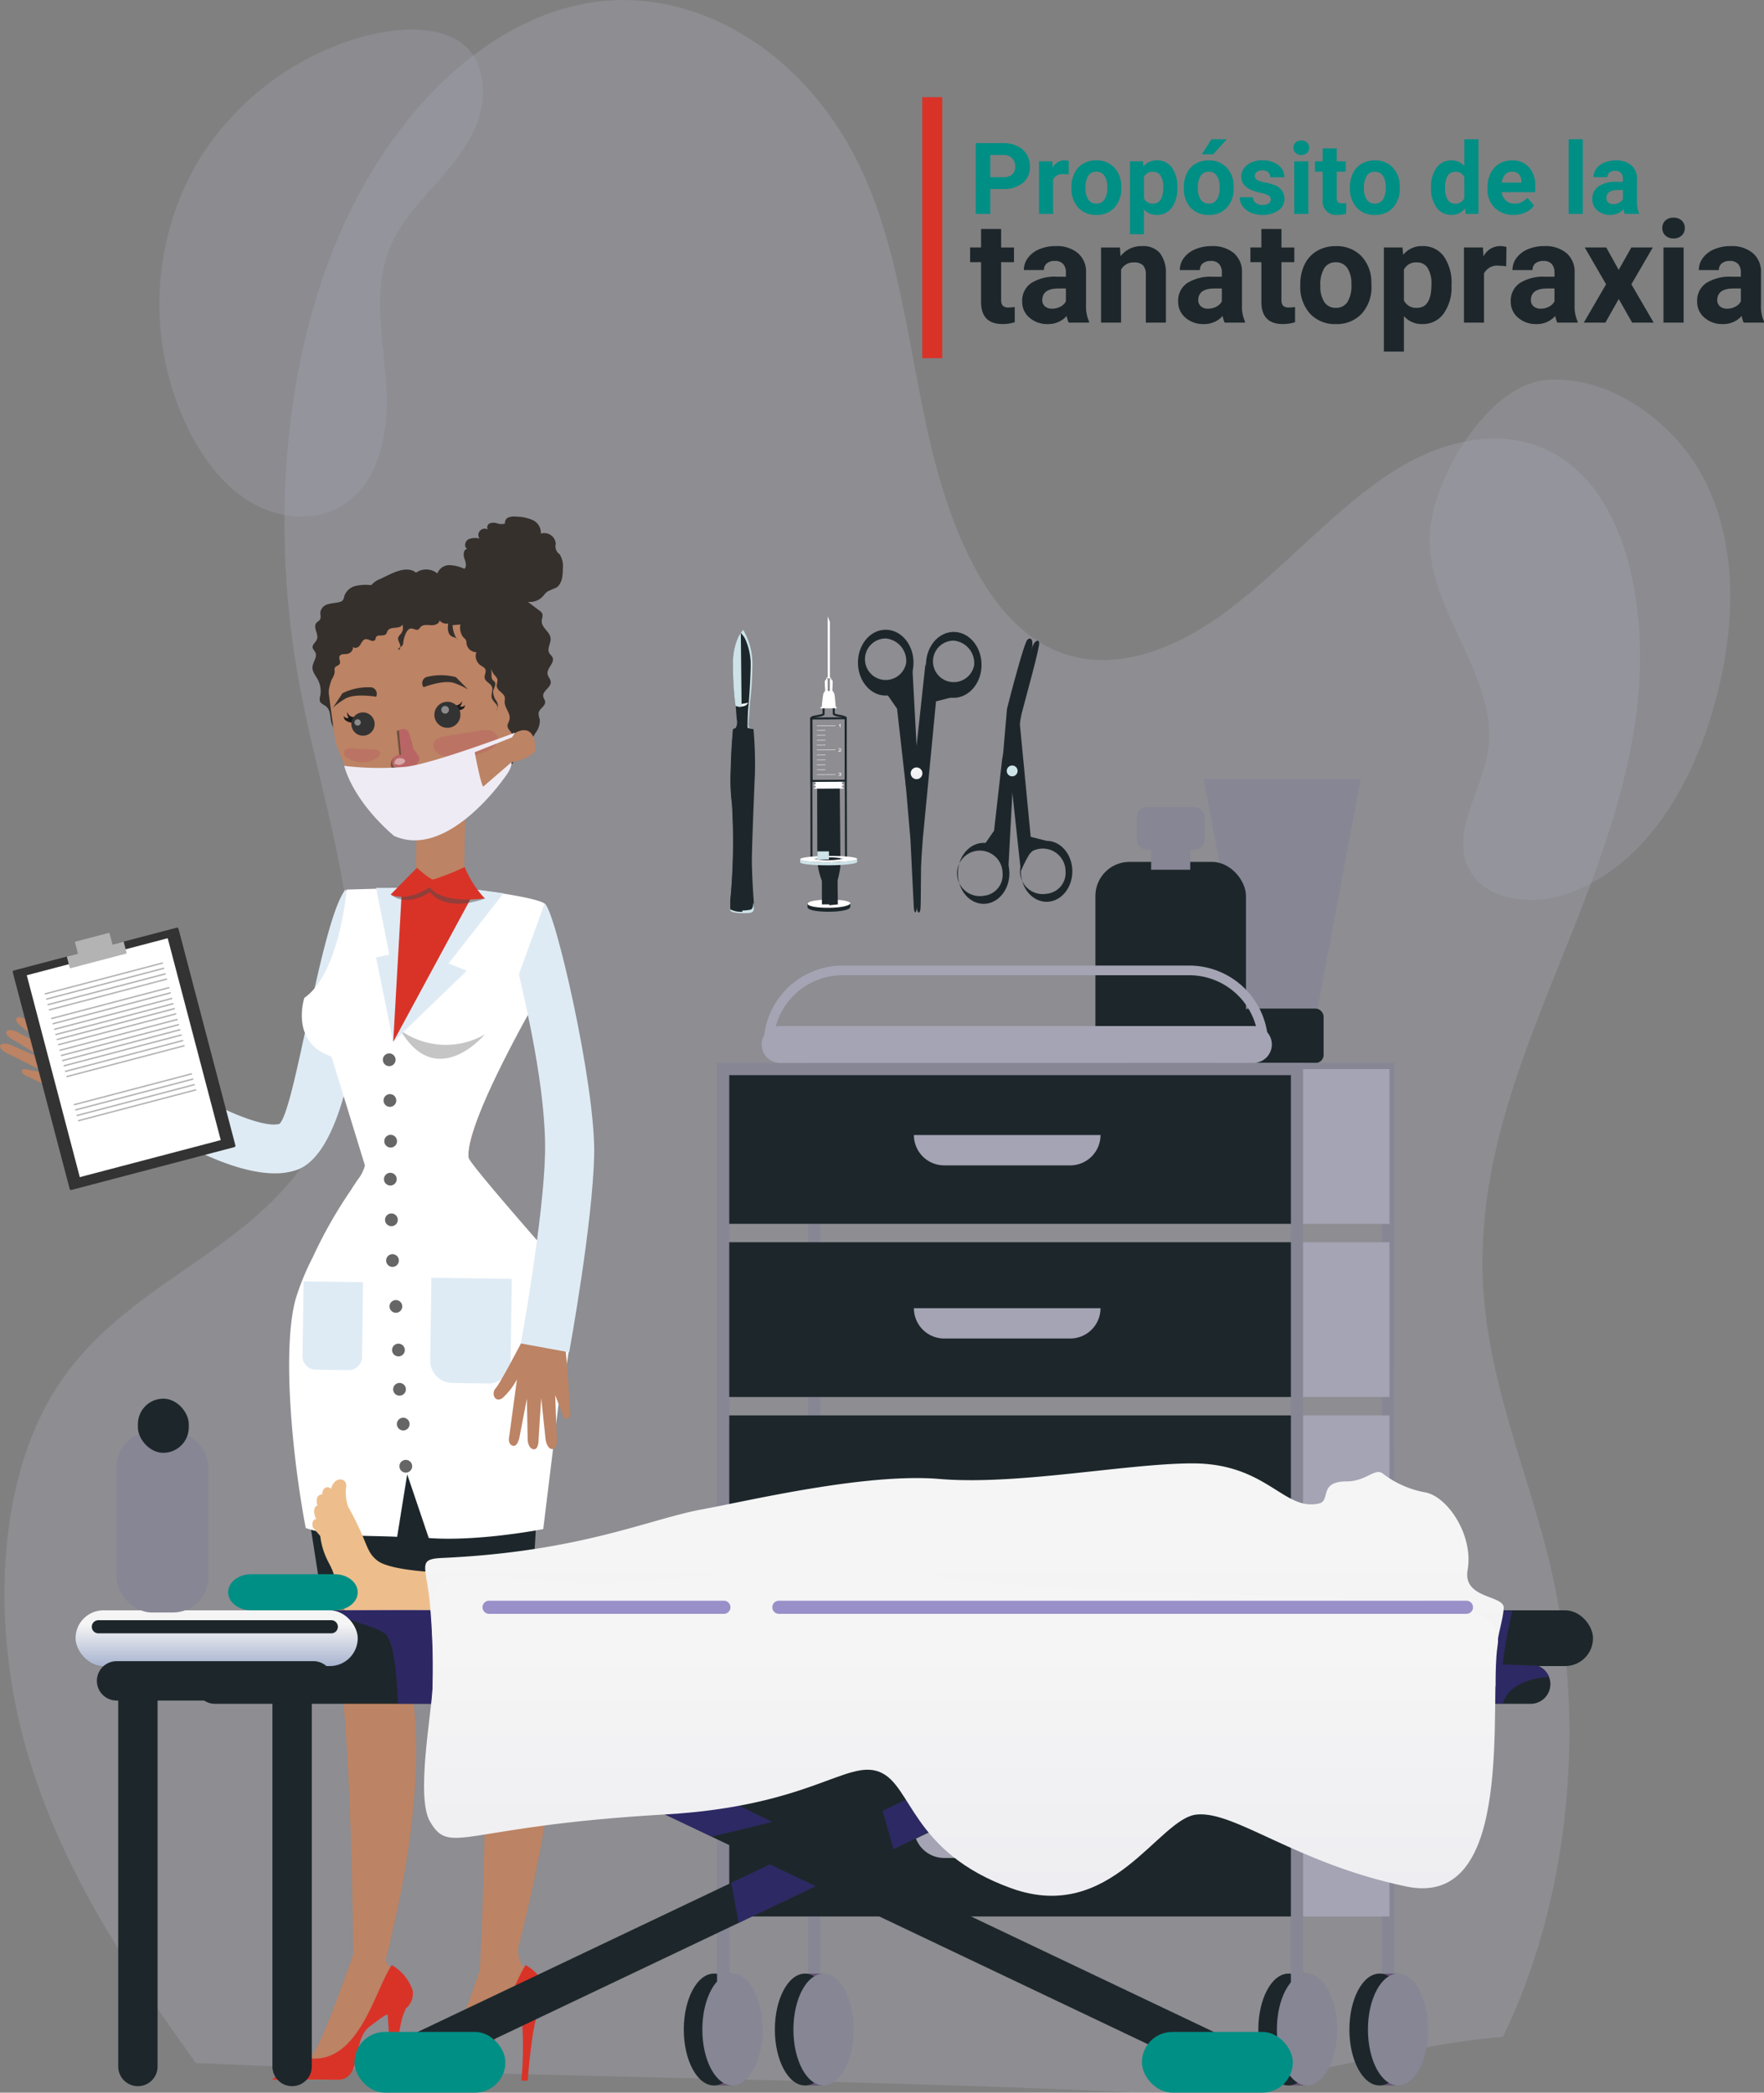 <svg xmlns="http://www.w3.org/2000/svg" xmlns:xlink="http://www.w3.org/1999/xlink" width="247.963" height="294.135" viewBox="0 0 247.963 294.135">
  <rect x="0" y="0" width="247.963" height="294.135" fill="#808080" stroke="none"/>
  <defs>
    <linearGradient id="linear-gradient" x1="0.5" x2="0.5" y2="1" gradientUnits="objectBoundingBox">
      <stop offset="0" stop-color="#f5f5f5"/>
      <stop offset="0.25" stop-color="#f5f5f5"/>
      <stop offset="1" stop-color="#eeeef2"/>
    </linearGradient>
    <linearGradient id="linear-gradient-4" x1="0.5" x2="0.5" y2="1" gradientUnits="objectBoundingBox">
      <stop offset="0" stop-color="#f5f5f5"/>
      <stop offset="0.25" stop-color="#f5f5f5"/>
      <stop offset="1" stop-color="#a7b3cf"/>
    </linearGradient>
  </defs>
  <g id="Grupo_133749" data-name="Grupo 133749" transform="translate(-204.878 -367.834)">
    <g id="Grupo_133112" data-name="Grupo 133112">
      <path id="Trazado_164055" data-name="Trazado 164055" d="M291.614,388.587c9.184-18.88,11.8-43.382,6.934-65.019-3.075-13.679-8.975-26.388-9.729-40.652-1.509-28.52,17.511-51.577,21.456-79.666,1.734-12.345-.158-26.726-7.592-34.225-7.343-7.406-17.822-5.894-26.135-.707s-15.346,13.49-23.327,19.56-17.808,9.823-26.236,4.992c-8.537-4.894-13.38-17.229-16.092-29.25s-4.044-24.826-8.673-35.718c-7.63-17.95-23.9-27.738-39.056-25.205s-28.7,16.406-35.969,34.632-8.535,40.272-4.918,60.4c1.835,10.21,4.857,19.988,6.5,30.257s1.8,21.508-1.88,30.758c-7.693,19.341-27.989,22.039-38.618,38.626-8.772,13.69-9.047,34.581-4.069,51.416s14.334,30.495,23.662,43.491c43.509,1.984,87.8,2.116,131.306,4.1C256.091,397.149,274.724,389.936,291.614,388.587Z" transform="translate(124.539 265.533)" fill="#a4a4b4" opacity="0.354" style="mix-blend-mode: multiply;isolation: isolate"/>
      <path id="Trazado_164056" data-name="Trazado 164056" d="M359.209,163.1c-.1,10.527,9.909,19.689,8.167,30.071-.931,5.555-5.164,11.186-2.7,16.253,2.176,4.483,8.41,5.261,13.176,3.8,11.156-3.413,17.937-14.816,21.18-26.024,3.05-10.541,3.807-22.316-1.078-32.143-3.936-7.917-13.018-14.907-22.241-14.26C367.262,141.389,359.283,155.167,359.209,163.1Z" transform="translate(46.633 280.43)" fill="#a4a4b4" opacity="0.31" style="mix-blend-mode: multiply;isolation: isolate"/>
      <path id="Trazado_164057" data-name="Trazado 164057" d="M112,131.157a39.863,39.863,0,0,0-.8,38.789c2.046,3.755,4.81,7.254,8.542,9.342s8.546,2.554,12.26.435c5.633-3.213,6.879-10.792,6.43-17.262s-1.914-13.252.577-19.239c1.624-3.9,4.743-6.945,7.509-10.141s5.349-6.926,5.492-11.151c.37-10.952-11.257-10.133-18.264-7.859A39.823,39.823,0,0,0,112,131.157Z" transform="translate(120.72 259.333)" fill="#a4a4b4" opacity="0.31" style="mix-blend-mode: multiply;isolation: isolate"/>
      <g id="Grupo_127878" data-name="Grupo 127878" transform="translate(300.998 477.371)">
        <path id="Trazado_163809" data-name="Trazado 163809" d="M289.074,240.3H267.049l6.062,32.226h9.9Z" transform="translate(-193.939 -240.304)" fill="#868695"/>
        <rect id="Rectángulo_35043" data-name="Rectángulo 35043" width="11.603" height="7.639" rx="1.111" transform="translate(78.335 32.226)" fill="#1d272b"/>
        <rect id="Rectángulo_35044" data-name="Rectángulo 35044" width="21.164" height="28.259" rx="4.786" transform="translate(57.859 11.606)" fill="#1d272b"/>
        <rect id="Rectángulo_35045" data-name="Rectángulo 35045" width="5.496" height="8.111" transform="translate(65.693 4.6)" fill="#868695"/>
        <rect id="Rectángulo_35046" data-name="Rectángulo 35046" width="9.536" height="5.93" rx="1.306" transform="translate(63.672 3.932)" fill="#868695"/>
        <g id="Grupo_127674" data-name="Grupo 127674" transform="translate(17.479 39.872)">
          <path id="Trazado_163810" data-name="Trazado 163810" d="M303.168,403.552h-1.712V275.169H222.508V403.552H220.8v-130.1h82.373Z" transform="translate(-220.795 -273.456)" fill="#868695"/>
        </g>
        <rect id="Rectángulo_35047" data-name="Rectángulo 35047" width="2.545" height="15.721" transform="translate(6.776 183.587) rotate(180)" fill="#64546f"/>
        <g id="Grupo_127675" data-name="Grupo 127675" transform="translate(0 167.866)">
          <path id="Trazado_163811" data-name="Trazado 163811" d="M206.262,387.738c0,4.342,1.894,7.86,4.231,7.86s4.231-3.518,4.231-7.86-1.894-7.861-4.231-7.861S206.262,383.4,206.262,387.738Z" transform="translate(-206.262 -379.877)" fill="#1d272b"/>
        </g>
        <g id="Grupo_127676" data-name="Grupo 127676" transform="translate(2.606 167.866)">
          <path id="Trazado_163812" data-name="Trazado 163812" d="M208.429,387.738c0,4.342,1.894,7.86,4.232,7.86s4.23-3.518,4.23-7.86-1.894-7.861-4.23-7.861S208.429,383.4,208.429,387.738Z" transform="translate(-208.429 -379.877)" fill="#868695"/>
        </g>
        <rect id="Rectángulo_35048" data-name="Rectángulo 35048" width="2.544" height="15.721" transform="translate(19.576 183.587) rotate(180)" fill="#64546f"/>
        <g id="Grupo_127677" data-name="Grupo 127677" transform="translate(12.802 167.866)">
          <path id="Trazado_163813" data-name="Trazado 163813" d="M216.906,387.738c0,4.342,1.894,7.86,4.23,7.86s4.231-3.518,4.231-7.86-1.894-7.861-4.231-7.861S216.906,383.4,216.906,387.738Z" transform="translate(-216.906 -379.877)" fill="#1d272b"/>
        </g>
        <g id="Grupo_127678" data-name="Grupo 127678" transform="translate(15.408 167.866)">
          <path id="Trazado_163814" data-name="Trazado 163814" d="M219.073,387.738c0,4.342,1.894,7.86,4.23,7.86s4.232-3.518,4.232-7.86-1.9-7.861-4.232-7.861S219.073,383.4,219.073,387.738Z" transform="translate(-219.073 -379.877)" fill="#868695"/>
        </g>
        <rect id="Rectángulo_35049" data-name="Rectángulo 35049" width="2.545" height="15.721" transform="translate(87.538 183.587) rotate(180)" fill="#64546f"/>
        <g id="Grupo_127679" data-name="Grupo 127679" transform="translate(80.761 167.866)">
          <path id="Trazado_163815" data-name="Trazado 163815" d="M273.411,387.738c0,4.342,1.9,7.86,4.231,7.86s4.232-3.518,4.232-7.86-1.9-7.861-4.232-7.861S273.411,383.4,273.411,387.738Z" transform="translate(-273.411 -379.877)" fill="#1d272b"/>
        </g>
        <g id="Grupo_127680" data-name="Grupo 127680" transform="translate(83.369 167.866)">
          <path id="Trazado_163816" data-name="Trazado 163816" d="M275.579,387.738c0,4.342,1.894,7.86,4.231,7.86s4.231-3.518,4.231-7.86-1.9-7.861-4.231-7.861S275.579,383.4,275.579,387.738Z" transform="translate(-275.579 -379.877)" fill="#868695"/>
        </g>
        <rect id="Rectángulo_35050" data-name="Rectángulo 35050" width="2.545" height="15.721" transform="translate(100.339 183.587) rotate(180)" fill="#64546f"/>
        <g id="Grupo_127681" data-name="Grupo 127681" transform="translate(93.563 167.866)">
          <path id="Trazado_163817" data-name="Trazado 163817" d="M284.055,387.738c0,4.342,1.894,7.86,4.231,7.86s4.23-3.518,4.23-7.86-1.893-7.861-4.23-7.861S284.055,383.4,284.055,387.738Z" transform="translate(-284.055 -379.877)" fill="#1d272b"/>
        </g>
        <g id="Grupo_127682" data-name="Grupo 127682" transform="translate(96.169 167.866)">
          <path id="Trazado_163818" data-name="Trazado 163818" d="M286.222,387.738c0,4.342,1.894,7.86,4.231,7.86s4.231-3.518,4.231-7.86-1.894-7.861-4.231-7.861S286.222,383.4,286.222,387.738Z" transform="translate(-286.222 -379.877)" fill="#868695"/>
        </g>
        <rect id="Rectángulo_35051" data-name="Rectángulo 35051" width="80.661" height="21.753" transform="translate(86.195 159.833) rotate(180)" fill="#1d272b"/>
        <rect id="Rectángulo_35052" data-name="Rectángulo 35052" width="13.003" height="21.753" transform="translate(99.198 159.833) rotate(180)" fill="#a4a4b4"/>
        <path id="Trazado_163819" data-name="Trazado 163819" d="M237.418,367.082h17.706a4.265,4.265,0,0,0,4.265-4.265H233.156A4.263,4.263,0,0,0,237.418,367.082Z" transform="translate(-200.81 -215.469)" fill="#a4a4b4"/>
        <rect id="Rectángulo_35053" data-name="Rectángulo 35053" width="80.661" height="21.753" transform="translate(86.195 135.495) rotate(180)" fill="#1d272b"/>
        <rect id="Rectángulo_35054" data-name="Rectángulo 35054" width="13.003" height="21.753" transform="translate(99.198 135.495) rotate(180)" fill="#a4a4b4"/>
        <path id="Trazado_163820" data-name="Trazado 163820" d="M237.418,346.847h17.706a4.265,4.265,0,0,0,4.265-4.265H233.156A4.263,4.263,0,0,0,237.418,346.847Z" transform="translate(-200.81 -219.571)" fill="#a4a4b4"/>
        <rect id="Rectángulo_35055" data-name="Rectángulo 35055" width="80.661" height="21.753" transform="translate(86.195 111.157) rotate(180)" fill="#1d272b"/>
        <rect id="Rectángulo_35056" data-name="Rectángulo 35056" width="13.003" height="21.753" transform="translate(99.198 111.157) rotate(180)" fill="#a4a4b4"/>
        <path id="Trazado_163821" data-name="Trazado 163821" d="M237.418,326.611h17.706a4.264,4.264,0,0,0,4.265-4.264H233.156A4.262,4.262,0,0,0,237.418,326.611Z" transform="translate(-200.81 -223.673)" fill="#a4a4b4"/>
        <rect id="Rectángulo_35057" data-name="Rectángulo 35057" width="80.661" height="21.753" transform="translate(86.195 86.819) rotate(180)" fill="#1d272b"/>
        <rect id="Rectángulo_35058" data-name="Rectángulo 35058" width="13.003" height="21.753" transform="translate(99.198 86.819) rotate(180)" fill="#a4a4b4"/>
        <path id="Trazado_163822" data-name="Trazado 163822" d="M237.418,306.375h17.706a4.264,4.264,0,0,0,4.265-4.264H233.156A4.262,4.262,0,0,0,237.418,306.375Z" transform="translate(-200.81 -227.775)" fill="#a4a4b4"/>
        <rect id="Rectángulo_35059" data-name="Rectángulo 35059" width="80.661" height="21.753" transform="translate(86.195 62.482) rotate(180)" fill="#1d272b"/>
        <rect id="Rectángulo_35060" data-name="Rectángulo 35060" width="13.003" height="21.753" transform="translate(99.198 62.482) rotate(180)" fill="#a4a4b4"/>
        <path id="Trazado_163823" data-name="Trazado 163823" d="M237.418,286.14h17.706a4.265,4.265,0,0,0,4.265-4.265H233.156A4.263,4.263,0,0,0,237.418,286.14Z" transform="translate(-200.81 -231.877)" fill="#a4a4b4"/>
        <g id="Grupo_127683" data-name="Grupo 127683" transform="translate(4.678 39.872)">
          <path id="Trazado_163824" data-name="Trazado 163824" d="M292.525,403.552h-1.712V275.169H211.864V403.552h-1.712v-130.1h82.373Z" transform="translate(-210.152 -273.456)" fill="#868695"/>
        </g>
        <path id="Trazado_163825" data-name="Trazado 163825" d="M284.478,274.324H217.956a2.594,2.594,0,0,1-2.594-2.594h0a2.594,2.594,0,0,1,2.594-2.594h66.522a2.6,2.6,0,0,1,2.6,2.594h0A2.6,2.6,0,0,1,284.478,274.324Z" transform="translate(-204.417 -234.46)" fill="#a4a4b4"/>
        <g id="Grupo_127684" data-name="Grupo 127684" transform="translate(11.231 26.179)">
          <path id="Trazado_163826" data-name="Trazado 163826" d="M286.508,273.842H215.6v-.68a11.1,11.1,0,0,1,11.091-11.091h48.726a11.1,11.1,0,0,1,11.091,11.091Zm-69.528-1.358h68.146a9.744,9.744,0,0,0-9.709-9.055H226.691A9.745,9.745,0,0,0,216.981,272.484Z" transform="translate(-215.6 -262.071)" fill="#a4a4b4"/>
        </g>
      </g>
      <g id="Grupo_127886" data-name="Grupo 127886" transform="translate(307.51 454.474)">
        <g id="Grupo_127882" data-name="Grupo 127882" transform="translate(0 1.877)">
          <g id="Grupo_127710" data-name="Grupo 127710" transform="translate(0.023)">
            <path id="Trazado_163858" data-name="Trazado 163858" d="M196.526,360.349a12.044,12.044,0,0,1-1.878.386,40.292,40.292,0,0,1-.345-5.753,8.622,8.622,0,0,1,.82-4.048l.273-.4a4.958,4.958,0,0,1,.934,1.579,13.581,13.581,0,0,1,.453,5.892C196.627,359.725,196.526,360.349,196.526,360.349Z" transform="translate(-193.889 -350.123)" fill="#1d272b"/>
            <path id="Trazado_163859" data-name="Trazado 163859" d="M194.595,359.4l1.776-.321s-.033.276-.148.359a3.24,3.24,0,0,1-1.033.292.854.854,0,0,1-.517-.11C194.6,359.587,194.595,359.4,194.595,359.4Z" transform="translate(-193.842 -348.813)" fill="#fff"/>
            <path id="Trazado_163860" data-name="Trazado 163860" d="M194.583,362.7a1.657,1.657,0,0,0,.176-1.191c-.065-.715-.151-1.958-.151-1.958a1.307,1.307,0,0,0,.819.1c.494-.061.788-.113,1.152-.923a20.4,20.4,0,0,0-.245,3.626,2.33,2.33,0,0,1,.084.454Z" transform="translate(-193.844 -348.866)" fill="#1d272b"/>
            <path id="Trazado_163861" data-name="Trazado 163861" d="M195.228,350.618l.322-.441a9.4,9.4,0,0,1,1.3,4.957,43.587,43.587,0,0,1-.325,5.177c-.035.347-.213,2.914-.217,3.137s.06.572.219.637a.317.317,0,0,1-.349-.035s-.018-1.839.12-3.139.381-5.446.3-6.43a8.763,8.763,0,0,0-.823-3.154A4.564,4.564,0,0,0,195.228,350.618Z" transform="translate(-193.745 -350.178)" fill="#cde3e8"/>
            <g id="Grupo_127709" data-name="Grupo 127709" transform="translate(0 13.494)">
              <g id="Grupo_127708" data-name="Grupo 127708">
                <path id="Trazado_163862" data-name="Trazado 163862" d="M194.347,362.353c.048-.071.114-.059.31-.116a.551.551,0,0,0,.337-.317,3.873,3.873,0,0,1,.686-.04,8.08,8.08,0,0,0,1.188.438c.142.028.317-.037.34.106a55.694,55.694,0,0,1,.2,6.113c-.117,2.624-.415,10.088-.431,12.021s.2,5.157.262,6.062.016,1.026-.249,1.24a5.055,5.055,0,0,1-3-.191,9.968,9.968,0,0,1,.039-1.887,88.2,88.2,0,0,0,.176-12.928,27.371,27.371,0,0,1-.176-4.689C194.073,365.141,194.347,362.353,194.347,362.353Z" transform="translate(-193.942 -361.878)" fill="#1d272b"/>
                <path id="Trazado_163863" data-name="Trazado 163863" d="M197.187,383.506c-.066.654-.151.761-.343.89a5.683,5.683,0,0,1-2.9-.118.637.637,0,0,0,.039.309c.4.411,2.725.385,3,.191s.314-.332.249-1.238Z" transform="translate(-193.942 -358.562)" fill="#cde3e8"/>
              </g>
            </g>
          </g>
          <g id="Grupo_127711" data-name="Grupo 127711" transform="translate(0 0.438)">
            <path id="Trazado_163864" data-name="Trazado 163864" d="M195.1,350.955a8.6,8.6,0,0,0-.82,4.047,40.374,40.374,0,0,0,.344,5.754,1.265,1.265,0,0,0,.857.167l-.107-10.365Z" transform="translate(-193.869 -350.558)" fill="#cde3e8"/>
            <path id="Trazado_163865" data-name="Trazado 163865" d="M194.636,362.257c-.2.059-.262.045-.31.115,0,0-.275,2.789-.326,5.812a27.378,27.378,0,0,0,.176,4.69A88.027,88.027,0,0,1,194,385.8a9.93,9.93,0,0,0-.038,1.887,3.293,3.293,0,0,0,1.68.33V361.9a3.5,3.5,0,0,0-.67.039A.545.545,0,0,1,194.636,362.257Z" transform="translate(-193.922 -348.819)" fill="#1d272b"/>
          </g>
        </g>
        <g id="Grupo_127883" data-name="Grupo 127883" transform="translate(32.021 3.117)">
          <path id="Trazado_163866" data-name="Trazado 163866" d="M220.741,389.365c-2,0-3.616,1.917-3.616,4.281s1.619,4.282,3.616,4.282,3.616-1.917,3.616-4.282S222.738,389.365,220.741,389.365Zm0,7.437a3.2,3.2,0,1,1,2.665-3.156A2.94,2.94,0,0,1,220.741,396.8Z" transform="translate(-217.125 -360.648)" fill="#1d272b"/>
          <path id="Trazado_163867" data-name="Trazado 163867" d="M223.765,396.758l.761-14.272s.8-6.285,1.109-7.517c.507-2.029,2.648-9.562,2.458-10.039s-.761-.095-1.047.953S224.3,374.9,224.3,374.9l-1.4,6.439-1.142,10.085-1.712,2.474,2.284,1.143Z" transform="translate(-216.676 -364.425)" fill="#1d272b"/>
          <path id="Trazado_163868" data-name="Trazado 163868" d="M228.415,389.117c-2,0-3.618,1.917-3.618,4.281s1.619,4.282,3.618,4.282,3.615-1.916,3.615-4.282S230.41,389.117,228.415,389.117Zm0,7.437a3.2,3.2,0,1,1,2.662-3.156A2.941,2.941,0,0,1,228.415,396.554Z" transform="translate(-215.949 -360.686)" fill="#1d272b"/>
          <path id="Trazado_163869" data-name="Trazado 163869" d="M225.17,397.178l-1.284-11.892-1.522-.953.856-9.991s2.361-9.315,2.887-9.735c.475-.381.952-.065.507,1.84-.246,1.056-1.775,8.056-1.775,8.056l1.712,17.825,2.237.57a7.132,7.132,0,0,0-2.428,1.9A16.241,16.241,0,0,0,225.17,397.178Z" transform="translate(-216.322 -364.465)" fill="#1d272b"/>
          <path id="Trazado_163870" data-name="Trazado 163870" d="M224.6,380.694a.761.761,0,1,1-.76-.761A.762.762,0,0,1,224.6,380.694Z" transform="translate(-216.212 -362.094)" fill="#cde3e8"/>
        </g>
        <g id="Grupo_127884" data-name="Grupo 127884" transform="translate(17.967 1.879)">
          <path id="Trazado_163871" data-name="Trazado 163871" d="M217.31,354.8c0-2.555-1.748-4.624-3.906-4.624s-3.9,2.069-3.9,4.624,1.748,4.623,3.9,4.623S217.31,357.356,217.31,354.8Zm-1.028,0A2.918,2.918,0,1,1,213.4,351.4,3.176,3.176,0,0,1,216.283,354.8Z" transform="translate(-209.5 -350.179)" fill="#1d272b"/>
          <path id="Trazado_163872" data-name="Trazado 163872" d="M216.671,354.81l.822,15.417s.536,5.868.487,7.238c-.144,3.925-.078,10.809-.19,11.353-.143.69-.475.528-.524-.644-.072-1.714-.475-10.092-.475-10.092l-1.045-6.624-1.232-10.892-1.851-2.673,2.468-1.233Z" transform="translate(-209.015 -349.469)" fill="#1d272b"/>
          <path id="Trazado_163873" data-name="Trazado 163873" d="M225.6,355.07c0-2.555-1.748-4.625-3.906-4.625s-3.9,2.07-3.9,4.625,1.748,4.624,3.9,4.624S225.6,357.622,225.6,355.07Zm-1.029,0a2.918,2.918,0,1,1-2.878-3.408A3.175,3.175,0,0,1,224.569,355.07Z" transform="translate(-208.229 -350.138)" fill="#1d272b"/>
          <path id="Trazado_163874" data-name="Trazado 163874" d="M218.128,354.362l-1.387,12.846-1.643,1.028.925,10.789s.427,8.635.466,9.36c.073,1.323.416,1.358.678-1.392.111-1.165.6-8.139.6-8.139l1.849-19.254,2.415-.614a7.718,7.718,0,0,1-2.62-2.055A17.586,17.586,0,0,1,218.128,354.362Z" transform="translate(-208.642 -349.538)" fill="#1d272b"/>
          <path id="Trazado_163875" data-name="Trazado 163875" d="M217.575,367.782a.822.822,0,1,0-.821.82A.821.821,0,0,0,217.575,367.782Z" transform="translate(-208.514 -347.606)" fill="url(#linear-gradient)"/>
        </g>
        <g id="Grupo_127885" data-name="Grupo 127885" transform="translate(9.843 0)">
          <g id="Grupo_127724" data-name="Grupo 127724">
            <g id="Grupo_127723" data-name="Grupo 127723">
              <path id="Trazado_163876" data-name="Trazado 163876" d="M209.38,383.634c0,.389-1.345.635-3.006.646s-3.006-.224-3.008-.612,1.346-.591,3.007-.6S209.38,383.247,209.38,383.634Z" transform="translate(-202.316 -343.258)" fill="#fff"/>
              <path id="Trazado_163877" data-name="Trazado 163877" d="M209.381,383.541c-.2.352-1.494.591-3.016.6-1.661.009-3.022-.2-3.022-.61,0,0,.013.524.013.524h0c.014.407,1.359.648,3.008.64s2.992-.265,3-.672h0v0h0A4.225,4.225,0,0,0,209.381,383.541Z" transform="translate(-202.32 -343.186)" fill="#1d272b"/>
              <g id="Grupo_127715" data-name="Grupo 127715" transform="translate(2.397 23.167)">
                <path id="Trazado_163878" data-name="Trazado 163878" d="M206.3,385.942l-1.1.009-.006-3.33a8.858,8.858,0,0,1-.592-2.346c-.053-.981-.055-.981-.076-11.638,0,0,.889.047,1.672.044C206.226,379.029,206.3,385.942,206.3,385.942Z" transform="translate(-204.534 -368.637)" fill="#1d272b"/>
                <path id="Trazado_163879" data-name="Trazado 163879" d="M205.91,368.858l1.575-.032s.125,11.192.088,11.842a14.03,14.03,0,0,1-.381,1.851c0,.494.036,3.4.036,3.4l-1.208.121Z" transform="translate(-204.323 -368.608)" fill="#1d272b"/>
              </g>
              <path id="Trazado_163880" data-name="Trazado 163880" d="M208.263,368.559l-4.057.022c-.03,0-.058.047-.058.106s.028.1.058.1h.174l-.008.325H204.2a.063.063,0,0,0-.056.069c0,.043.028.1.06.1h.173l.006.261h-.171a.073.073,0,0,0-.06.077c0,.042.028.078.06.077l4.057-.022c.03,0,.055-.036.055-.076s-.027-.078-.055-.078h-.175v-.275h.176c.03,0,.055-.032.055-.075s-.027-.078-.058-.078l-.174,0v-.335h.174c.03,0,.059-.047.059-.1S208.293,368.559,208.263,368.559Z" transform="translate(-202.198 -345.482)" fill="#fff"/>
              <path id="Trazado_163881" data-name="Trazado 163881" d="M203.721,380.843l-.03-19.83a.14.14,0,0,1,.141-.143h0l4.832-.027a.142.142,0,0,1,.1.04h0a.14.14,0,0,1,.04.1h0l.048,19.782a.145.145,0,0,1-.062.115h0a2.066,2.066,0,0,1-.926.236h0a15.564,15.564,0,0,1-1.567.084h0a11.9,11.9,0,0,1-1.642-.071h0a5.354,5.354,0,0,1-.834-.153h0a.179.179,0,0,1-.058-.033h0a.141.141,0,0,1-.043-.1Zm.283-.11a6.316,6.316,0,0,0,.686.117h0a11.318,11.318,0,0,0,1.6.069h0a15.178,15.178,0,0,0,1.541-.082h0a2.868,2.868,0,0,0,.639-.121h0c.043-.016.073-.025.1-.037h0l-.045-19.555-4.551.028L204,380.733Z" transform="translate(-202.267 -346.665)" fill="#1d272b"/>
              <path id="Trazado_163882" data-name="Trazado 163882" d="M203.7,361.28l-.01-.028.009-.039a.268.268,0,0,1,.067-.122h0a.772.772,0,0,1,.315-.164h0c.345-.089.907-.167,1.2-.255h0a.667.667,0,0,0,.129-.044h0c.009-.253.03-1.409.03-1.412h0v-.136l1.687-.01v.142s0,1.074.015,1.386h0c.035.014.087.03.148.051h0c.123.036.29.076.464.113h0a2.806,2.806,0,0,1,.992.286h0a.2.2,0,0,1,.067.128h0l.006.051v8.8h0v.142l-5.09.031-.036-8.924Zm.316,8.642,4.527-.03,0-8.642,0-.009a4.946,4.946,0,0,0-.84-.2h0a2.424,2.424,0,0,1-.788-.251h0l-.01-.014h0a.122.122,0,0,1-.038-.084h0c-.013-.125-.015-.992-.017-1.336h0l-1.129,0c-.007.353-.024,1.262-.025,1.328h0a.185.185,0,0,1-.055.123h0a1.561,1.561,0,0,1-.669.223h0c-.286.057-.61.112-.815.165h0a.686.686,0,0,0-.175.077h0l.036,8.647Z" transform="translate(-202.267 -346.937)" fill="#1d272b"/>
              <path id="Trazado_163883" data-name="Trazado 163883" d="M206.13,357.128l-.313,0-.011-8.582.316.768Z" transform="translate(-201.942 -348.55)" fill="#fff"/>
              <path id="Trazado_163884" data-name="Trazado 163884" d="M206.475,356.349s-.056-.23-.069-.265l-.074.013-.093.169,0,1.516a.164.164,0,0,1-.319,0l0-1.494-.107-.186s-.067-.025-.076-.017a1.261,1.261,0,0,0-.074.291.558.558,0,0,0-.138.031,8.522,8.522,0,0,0,.052,1.285c.025.175-.163.364-.245.536s-.253,1.956-.253,2l1.014.022c.738-.006.968-.03.968-.03,0-.048-.133-1.82-.215-2s-.292-.379-.268-.555a8.119,8.119,0,0,0,.037-1.293A.458.458,0,0,0,206.475,356.349Z" transform="translate(-202.054 -347.395)" fill="#fff"/>
              <path id="Trazado_163885" data-name="Trazado 163885" d="M205.691,356.125c0-.11.127-.205.283-.205s.288.091.288.2c0,0-.146.012-.3.01S205.691,356.125,205.691,356.125Z" transform="translate(-201.96 -347.42)" fill="#fff"/>
              <path id="Trazado_163886" data-name="Trazado 163886" d="M207.257,359.683c0,.044-.045.078-.1.081l-2.153.013a.1.1,0,0,1-.1-.082h0c0-.044.047-.081.1-.081l2.153-.013a.1.1,0,0,1,.1.082Z" transform="translate(-202.082 -346.855)" fill="#fff"/>
              <g id="Grupo_127716" data-name="Grupo 127716" transform="translate(2.327 15.328)">
                <path id="Trazado_163887" data-name="Trazado 163887" d="M204.517,361.917c-.023,0-.043-.013-.043-.031h0c0-.02.02-.032.042-.032h0l2.555-.014c.023,0,.042.014.042.03h0a.039.039,0,0,1-.043.035h0l-2.552.013Z" transform="translate(-204.474 -361.84)" fill="#fff" opacity="0.92"/>
                <path id="Trazado_163888" data-name="Trazado 163888" d="M204.524,364.869c-.024,0-.044-.015-.043-.032h0a.039.039,0,0,1,.042-.033h0l2.555-.014a.036.036,0,0,1,.039.032h0c0,.02-.017.032-.039.032h0l-2.553.015Z" transform="translate(-204.473 -361.388)" fill="#fff" opacity="0.92"/>
                <path id="Trazado_163889" data-name="Trazado 163889" d="M204.528,367.884a.036.036,0,0,1-.042-.031h0a.036.036,0,0,1,.042-.032h0l2.555-.016a.037.037,0,0,1,.039.032h0c0,.02-.017.032-.039.033h0l-2.555.014Z" transform="translate(-204.472 -360.925)" fill="#fff" opacity="0.92"/>
                <path id="Trazado_163890" data-name="Trazado 163890" d="M204.518,362.472a.042.042,0,0,1-.044-.031h0a.043.043,0,0,1,.045-.033h0l1.153-.007a.038.038,0,0,1,.04.032h0a.038.038,0,0,1-.04.032h0l-1.154.007Z" transform="translate(-204.474 -361.754)" fill="#fff" opacity="0.92"/>
                <path id="Trazado_163891" data-name="Trazado 163891" d="M204.519,363.074c-.024,0-.041-.015-.041-.032h0a.038.038,0,0,1,.041-.033h0l1.153-.007c.022,0,.042.015.04.035h0c0,.017-.017.03-.04.032h0l-1.153.006Z" transform="translate(-204.474 -361.662)" fill="#fff" opacity="0.92"/>
                <path id="Trazado_163892" data-name="Trazado 163892" d="M204.52,363.675c-.024,0-.04-.015-.04-.031h0c0-.02.016-.035.04-.035h0l1.152-.008c.022,0,.042.016.042.036h0c0,.017-.02.031-.042.031h0l-1.152.007Z" transform="translate(-204.473 -361.57)" fill="#fff" opacity="0.92"/>
                <path id="Trazado_163893" data-name="Trazado 163893" d="M204.522,364.275c-.025,0-.042-.013-.042-.032h0a.038.038,0,0,1,.042-.032h0l1.153-.007a.038.038,0,0,1,.039.032h0c0,.017-.015.032-.042.033h0l-1.151.006Z" transform="translate(-204.473 -361.477)" fill="#fff" opacity="0.92"/>
                <path id="Trazado_163894" data-name="Trazado 163894" d="M204.524,365.48a.038.038,0,0,1-.042-.035h0c0-.016.018-.031.042-.031h0l1.153-.008a.038.038,0,0,1,.04.033h0a.036.036,0,0,1-.04.032h0l-1.153.008Z" transform="translate(-204.473 -361.293)" fill="#fff" opacity="0.92"/>
                <path id="Trazado_163895" data-name="Trazado 163895" d="M204.524,366.079c-.023,0-.04-.013-.042-.032h0c0-.017.018-.031.042-.031h0l1.152-.007c.024,0,.043.015.04.033h0c0,.016-.015.031-.039.031h0l-1.153.006Z" transform="translate(-204.473 -361.201)" fill="#fff" opacity="0.92"/>
                <path id="Trazado_163896" data-name="Trazado 163896" d="M204.524,366.68c-.022,0-.039-.013-.039-.03h0a.037.037,0,0,1,.039-.036h0l1.156,0a.035.035,0,0,1,.039.033h0c0,.017-.017.031-.04.031h0l-1.154.006Z" transform="translate(-204.472 -361.109)" fill="#fff" opacity="0.92"/>
                <path id="Trazado_163897" data-name="Trazado 163897" d="M204.527,367.283a.037.037,0,0,1-.042-.032h0a.039.039,0,0,1,.042-.032h0l1.153-.008a.036.036,0,0,1,.04.033h0a.035.035,0,0,1-.038.032h0l-1.156.007Z" transform="translate(-204.472 -361.017)" fill="#fff" opacity="0.92"/>
              </g>
              <g id="Grupo_127718" data-name="Grupo 127718" transform="translate(5.447 15.126)">
                <g id="Grupo_127717" data-name="Grupo 127717">
                  <path id="Trazado_163898" data-name="Trazado 163898" d="M207.319,362.122v-.33l-.076.084-.062-.036.156-.175h.063l0,.456Z" transform="translate(-207.179 -361.665)" fill="#fff"/>
                </g>
              </g>
              <g id="Grupo_127720" data-name="Grupo 127720" transform="translate(5.366 18.541)">
                <g id="Grupo_127719" data-name="Grupo 127719">
                  <path id="Trazado_163899" data-name="Trazado 163899" d="M207.114,364.775a.183.183,0,0,1,.2-.149c.218,0,.277.185.122.272-.082.054-.1.066-.185.121h.262v.062l-.4,0,0-.048.271-.185h0c.091-.052.068-.158-.066-.158a.107.107,0,0,0-.118.088Z" transform="translate(-207.109 -364.626)" fill="#fff"/>
                </g>
              </g>
              <g id="Grupo_127722" data-name="Grupo 127722" transform="translate(5.375 21.955)">
                <g id="Grupo_127721" data-name="Grupo 127721">
                  <path id="Trazado_163900" data-name="Trazado 163900" d="M207.251,367.783h.085a.071.071,0,0,0,.08-.068c0-.046-.055-.066-.11-.065a.1.1,0,0,0-.1.055l-.075-.015a.17.17,0,0,1,.174-.1c.092,0,.191.039.193.128a.1.1,0,0,1-.053.095.108.108,0,0,1,.073.106c0,.067-.068.132-.205.133s-.181-.055-.2-.116l.078-.013c.007.036.044.069.118.068.091,0,.135-.04.128-.08s-.028-.062-.1-.062h-.087Z" transform="translate(-207.116 -367.586)" fill="#fff"/>
                </g>
              </g>
              <path id="Trazado_163901" data-name="Trazado 163901" d="M202.456,378.21c0,.246,1.8.435,4.012.424s4.007-.225,4.007-.471-1.8-.437-4.012-.426S202.456,377.962,202.456,378.21Zm1.925-.058a10.688,10.688,0,0,1,4.169-.023,10.628,10.628,0,0,1-4.169.023Z" transform="translate(-202.456 -344.074)" fill="#fff"/>
              <path id="Trazado_163902" data-name="Trazado 163902" d="M206.468,378.586c-2.212.012-4.009-.179-4.011-.426l0,.417h0c.017.248,1.8.436,4.009.423s3.989-.22,4.007-.468h0l0-.4C210.4,378.372,208.641,378.574,206.468,378.586Zm-4.011-.3v0l0,0Zm0,0Z" transform="translate(-202.456 -344.014)" fill="#cde3e8"/>
            </g>
          </g>
          <rect id="Rectángulo_35061" data-name="Rectángulo 35061" width="1.628" height="1.135" transform="translate(2.419 33.029)" fill="#cde3e8"/>
        </g>
      </g>
      <g id="Grupo_127834" data-name="Grupo 127834" transform="translate(204.878 440.434)">
        <path id="Trazado_150797" data-name="Trazado 150797" d="M235.554,428.2c-7.239,0-17.126-6.45-20.322-8.677l3.947-5.666c5.951,4.14,14.3,8.135,17.017,7.393,2.22-1.968,5.827-28.514,9.28-32.937l3.232,4.408c-.849,14.626-3.282,32.571-10.055,34.991A9.216,9.216,0,0,1,235.554,428.2Z" transform="translate(-196.92 -335.879)" fill="#dfebf4"/>
        <path id="Trazado_150798" data-name="Trazado 150798" d="M221.223,409.057s-5.911-7.184-6.35-8.092-1.865-1.089-1.531.045a10.521,10.521,0,0,0,1.594,2.7l-6.607-4.578s-.875-.741-1.347-.3.9,1.4.9,1.4l4.2,3.2-5.138-2.693s-1.093-.508-1.4.009,1.038,1.2,1.038,1.2l4.917,3.009-5.252-2.3s-1.314-.575-1.588.048,1.606,1.381,1.606,1.381l4.908,2.488-3.03-.573s-.537-.076-.432.385.789.637.789.637,8.667,4.294,10.2,4.551,1.642.128,1.642.128l.856-2.45Z" transform="translate(-204.625 -328.337)" fill="#bc8364"/>
        <rect id="Rectángulo_34018" data-name="Rectángulo 34018" width="6.796" height="10.485" transform="matrix(-1, -0.017, 0.017, -1, 65.209, 52.564)" fill="#bc8364"/>
        <g id="Grupo_91805" data-name="Grupo 91805" transform="translate(57.071 198.511)">
          <path id="Trazado_150799" data-name="Trazado 150799" d="M253.66,472.925a8.249,8.249,0,0,0,0,4.406c.711,1.98,2.833,1.535,3.822,4.365v.314a2.693,2.693,0,0,1-2.517,2.7,6.528,6.528,0,0,0-3.888,1.043c-2.83,1.98-.506,8.518-4.344,8.392-2.279-.076-9.052,0-9.052,0s3.677-2.313,5.233-3.021,7.032-18.195,7.032-18.195Z" transform="translate(-237.682 -472.925)" fill="#bc8364"/>
          <path id="Trazado_150800" data-name="Trazado 150800" d="M254.508,475.875a6.437,6.437,0,0,1,2.975,3.677v.314a2.693,2.693,0,0,1-2.517,2.7c-1.36.083-2.049.868-3.425,1.832-2.828,1.98-.968,7.729-4.806,7.6-2.279-.076-9.052,0-9.052,0s3.534-3.209,5.233-3.021C249.9,489.747,252.11,479.463,254.508,475.875Z" transform="translate(-237.682 -470.782)" fill="#d93328"/>
          <path id="Trazado_150801" data-name="Trazado 150801" d="M247.064,479.9a51.215,51.215,0,0,1,.021,9.8h.886s.594-7.943,1.519-9.694S247.064,479.9,247.064,479.9Z" transform="translate(-230.867 -468.364)" fill="#d93328"/>
        </g>
        <g id="Grupo_91806" data-name="Grupo 91806" transform="translate(38.242 195.802)">
          <path id="Trazado_150802" data-name="Trazado 150802" d="M243.6,471.356s-1.559,5.134-.848,7.115,2.831,1.535,3.821,4.365v.314a2.693,2.693,0,0,1-2.517,2.7,6.531,6.531,0,0,0-3.888,1.043c-2.828,1.98-.506,8.518-4.344,8.392-2.279-.076-9.052,0-9.052,0s3.677-2.313,5.233-3.021,7.375-18.046,7.375-18.046Z" transform="translate(-226.776 -471.356)" fill="#bc8364"/>
          <path id="Trazado_150803" data-name="Trazado 150803" d="M243.6,475.875a6.438,6.438,0,0,1,2.975,3.677v.314a2.693,2.693,0,0,1-2.517,2.7c-1.359.083-2.049.868-3.425,1.832-2.828,1.98-.969,7.729-4.806,7.6-2.279-.076-9.052,0-9.052,0s3.536-3.209,5.235-3.021C238.991,489.747,241.2,479.463,243.6,475.875Z" transform="translate(-226.776 -468.073)" fill="#d93328"/>
          <path id="Trazado_150804" data-name="Trazado 150804" d="M236.158,479.9a51.215,51.215,0,0,1,.021,9.8h.886s.594-7.943,1.519-9.694S236.158,479.9,236.158,479.9Z" transform="translate(-219.961 -465.655)" fill="#d93328"/>
        </g>
        <path id="Trazado_150805" data-name="Trazado 150805" d="M237.84,411.932c5.651,1.556,11.474,1.664,17.321,1.934,4.03,3.846,10.939,8.413,12.035,13.383,1.516,6.873-2.172,13.779-2.172,13.779l-3.893,32.362s10.438,2.179-.934,46.938l-5.478,6.1s2.36-39.7-.515-50.911c-7.213-28.131-3.945-38.013-5.873-39.556-3.5-2.8-3.916.432-3.916.432l-3.161,36.285s10.34,9.929.337,49.2l-4.446,3.722s-.04-39.458-2.868-50.683c-1.307-5.195-8.308-35.292-5.245-46.084C230.556,423.466,236.079,414.66,237.84,411.932Z" transform="translate(-187.452 -318.722)" fill="#bc8364"/>
        <path id="Trazado_150806" data-name="Trazado 150806" d="M229.128,438.383l2.533,16.235h30.081l1.344-23.934Z" transform="translate(-186.825 -305.099)" fill="#1d272b"/>
        <path id="Trazado_150807" data-name="Trazado 150807" d="M252.621,426.3c.131.86,10.6,12.717,11.42,13.7-16.993,4.554-31.982,2.363-33.493.723,1.654-4.549,7.867-13.318,7.867-13.318l-4.893-15.717c-5.9-1.989-3.993-7.859-3.993-7.859,4.96-3.424,5.934-15.21,5.934-15.21l14.711-.423s11.586,1.279,13.116,2.386-.984,12.4-.984,12.4S251.927,421.7,252.621,426.3Z" transform="translate(-186.747 -335.969)" fill="#e6b89c"/>
        <path id="Trazado_150808" data-name="Trazado 150808" d="M263.886,478.379c-.155.029-9.1,1.773-16.092,1.257-.136-.413-3.032-8.958-3.032-8.958l-1.412,8.786c-3.755-.2-9.331.04-12.853-1.24-2.063-10.956-3.277-25.629-1.393-32.264a35.945,35.945,0,0,1,2.384-5.792,64.382,64.382,0,0,1,5.348-9.418c.43-.687,1.1-1.685,1.119-1.68a5.179,5.179,0,0,0,.863-1.809l-4.7-15.3c-5.9-1.989-3.81-8.258-3.81-8.258,4.96-3.424,5.934-15.212,5.934-15.212l14.711-.421s11.586,1.279,13.116,2.384-.748,12.824-.748,12.824-10.616,18.3-9.922,22.9c.114.744,7.983,9.741,10.621,12.77a12.481,12.481,0,0,1,3.249,5.428c1.516,6.873-1.055,14.982-1.055,14.982Z" transform="translate(-187.523 -336.055)" fill="#fff"/>
        <path id="Trazado_150809" data-name="Trazado 150809" d="M237.229,399.772a10.981,10.981,0,0,0,11.849.585S242.344,408.423,237.229,399.772Z" transform="translate(-180.94 -327.555)" fill="#020202" opacity="0.23"/>
        <path id="Trazado_150810" data-name="Trazado 150810" d="M249.236,388.422l3.928.516-7.719,9.854,2.55,1.034-10.338,9.993-2.412-11.854,1.861-.413-1.861-9.373S247.306,388.112,249.236,388.422Z" transform="translate(-182.382 -335.98)" fill="#dfebf4"/>
        <path id="Trazado_150811" data-name="Trazado 150811" d="M248.221,388.552l-11.579,21.4,1.241-21.812S244.188,387.622,248.221,388.552Z" transform="translate(-181.367 -336.11)" fill="#d93328"/>
        <path id="Trazado_150812" data-name="Trazado 150812" d="M242.393,387.958c-.516-.014-5.9,1.372-5.9,1.372s1.958,1.839,5.44-.4c0,0,1.792,2.973,7.781.887C249.715,389.818,242.911,387.97,242.393,387.958Z" transform="translate(-181.474 -336.137)" fill="#4b4b4c" opacity="0.49"/>
        <path id="Trazado_150813" data-name="Trazado 150813" d="M246.843,386.48a37.1,37.1,0,0,1-4.414,1.754c-.516-.014-2.3-1.652-2.3-1.652l-3.7,3.767s2.039,1.184,5.521-1.055c0,0,1.2,2.386,7.715,1.593A14.3,14.3,0,0,1,246.843,386.48Z" transform="translate(-181.521 -337.211)" fill="#d93328"/>
        <path id="Trazado_150814" data-name="Trazado 150814" d="M235.8,402.563a.894.894,0,1,1,.91.877A.895.895,0,0,1,235.8,402.563Z" transform="translate(-181.982 -326.189)" fill="#666"/>
        <path id="Trazado_150815" data-name="Trazado 150815" d="M235.855,405.877a.894.894,0,1,1,.91.877A.893.893,0,0,1,235.855,405.877Z" transform="translate(-181.938 -323.781)" fill="#666"/>
        <path id="Trazado_150816" data-name="Trazado 150816" d="M235.915,409.19a.894.894,0,1,1,.91.879A.893.893,0,0,1,235.915,409.19Z" transform="translate(-181.895 -321.375)" fill="#666"/>
        <path id="Trazado_150817" data-name="Trazado 150817" d="M235.889,412.29a.894.894,0,1,1,.918.87A.895.895,0,0,1,235.889,412.29Z" transform="translate(-181.914 -319.129)" fill="#666"/>
        <path id="Trazado_150818" data-name="Trazado 150818" d="M235.977,415.6a.895.895,0,1,1,.919.87A.893.893,0,0,1,235.977,415.6Z" transform="translate(-181.85 -316.722)" fill="#666"/>
        <path id="Trazado_150819" data-name="Trazado 150819" d="M236.065,418.915a.895.895,0,1,1,.918.87A.893.893,0,0,1,236.065,418.915Z" transform="translate(-181.786 -314.315)" fill="#666"/>
        <path id="Trazado_150820" data-name="Trazado 150820" d="M236.341,422.65a.894.894,0,1,1,.917.87A.893.893,0,0,1,236.341,422.65Z" transform="translate(-181.585 -311.602)" fill="#666"/>
        <path id="Trazado_150821" data-name="Trazado 150821" d="M236.548,426.2a.895.895,0,1,1,.918.87A.9.9,0,0,1,236.548,426.2Z" transform="translate(-181.435 -309.022)" fill="#666"/>
        <path id="Trazado_150822" data-name="Trazado 150822" d="M236.637,429.4a.894.894,0,1,1,.917.87A.893.893,0,0,1,236.637,429.4Z" transform="translate(-181.37 -306.701)" fill="#666"/>
        <path id="Trazado_150823" data-name="Trazado 150823" d="M236.939,432.232a.895.895,0,1,1,.918.868A.9.9,0,0,1,236.939,432.232Z" transform="translate(-181.151 -304.643)" fill="#666"/>
        <path id="Trazado_150824" data-name="Trazado 150824" d="M237.147,435.663a.895.895,0,1,1,.918.87A.893.893,0,0,1,237.147,435.663Z" transform="translate(-181 -302.149)" fill="#666"/>
        <path id="Rectángulo_34019" data-name="Rectángulo 34019" d="M3.129,0H8.172A3.13,3.13,0,0,1,11.3,3.13V14.748a0,0,0,0,1,0,0H0a0,0,0,0,1,0,0V3.129A3.129,3.129,0,0,1,3.129,0Z" transform="translate(71.734 121.901) rotate(-179.191)" fill="#dfebf4"/>
        <path id="Rectángulo_34020" data-name="Rectángulo 34020" d="M1.87,0H6.489A1.871,1.871,0,0,1,8.36,1.871v10.52a0,0,0,0,1,0,0H0a0,0,0,0,1,0,0V1.87A1.87,1.87,0,0,1,1.87,0Z" transform="matrix(-1, -0.014, 0.014, -1, 50.863, 120.009)" fill="#dfebf4"/>
        <path id="Trazado_150825" data-name="Trazado 150825" d="M257.275,393.27a1.73,1.73,0,0,0,1.177-2.108c1.038.1,1.806-.908,2.352-1.8q.308-.505.618-1.01a2.8,2.8,0,0,0,.594-1.892,2.787,2.787,0,0,1-.171-.882c.088-.628.988-.975.922-1.607-.026-.261-.223-.477-.268-.735-.133-.779,1.095-1.241,1.057-2.03-.021-.409-.387-.729-.449-1.134-.126-.832,1.048-1.562.7-2.329-.107-.237-.342-.394-.466-.623-.342-.623.268-1.369.193-2.077-.093-.912-1.272-1.469-1.25-2.386.009-.361.214-.734.076-1.069a1.144,1.144,0,0,0-.406-.437l-1.619-1.214a2.485,2.485,0,0,0,2.12-.78,4.705,4.705,0,0,1,.6-.654,12.985,12.985,0,0,1,1.236-.54c.853-.506.958-1.675.965-2.666a3.214,3.214,0,0,0-.442-2.039,1.372,1.372,0,0,1-.551-1.492,1.613,1.613,0,0,0-2.1-1.417,1.956,1.956,0,0,0-1.131-1.9,5.751,5.751,0,0,0-2.3-.487,2.347,2.347,0,0,0-1.086.095.8.8,0,0,0-.518.867,1.721,1.721,0,0,1-1.1-.019,1.539,1.539,0,0,0-1.1.026c-.326.185-.432.742-.1.913a.891.891,0,0,0-1.286,1.207,2.337,2.337,0,0,0-1.59.109c-.464.28-.611,1.081-.129,1.333-.525.057-.587.81-.416,1.31s.4,1.129.01,1.492a5.209,5.209,0,0,0-2.111-.514,1.777,1.777,0,0,0-1.685,1.162,2.5,2.5,0,0,0-3-.109c-1.025-.843-2.548-.3-3.745.268l-1.312.627a3.14,3.14,0,0,0-1.238.86,6.53,6.53,0,0,0-2.208.112,2.221,2.221,0,0,0-1.581,1.424,1.514,1.514,0,0,1-.207.582.9.9,0,0,1-.5.266c-.523.133-1.074.135-1.588.3a1.42,1.42,0,0,0-1.067,1.089c-.035.357.128.749-.055,1.057-.124.205-.371.306-.52.5-.49.621.373,1.554.088,2.293-.159.411-.658.706-.6,1.141.036.266.275.454.387.7.3.654-.375,1.348-.411,2.068-.033.647.451,1.188.756,1.761a3.442,3.442,0,0,1,.33,2.282,1.386,1.386,0,0,0-.043.734c.135.378.6.5.9.761.632.532.518,1.512.723,2.312a5.5,5.5,0,0,0,2.136,2.655,41.9,41.9,0,0,0,9.005,6.081c3.318,1.48,7.2,2.056,10.593.763l-.4-.561a2.123,2.123,0,0,0,2.037-1.666,1.427,1.427,0,0,1,.166-.571C256.487,393.36,256.919,393.36,257.275,393.27Z" transform="translate(-186.139 -357.942)" fill="#35302c"/>
        <path id="Trazado_150826" data-name="Trazado 150826" d="M257.414,387.725c.451.136-5.625,10.1-13.048,10.913-6.88.756-11.653-13.7-11.659-13.723-.105-.5-1.364-9.518-1.8-13.939-.452-4.551,21.038-12,26.528.169.862,1.909.252,12.606.252,12.606s2.824-2.1,3.144,1.859C260.948,387.084,257.414,387.725,257.414,387.725Z" transform="translate(-185.539 -353.166)" fill="#bc8364"/>
        <path id="Trazado_150827" data-name="Trazado 150827" d="M241.671,373.553a.906.906,0,0,0,.984-.58.87.87,0,0,1-.262.734.606.606,0,0,0,.717-.178.679.679,0,0,1-.373.58,1.965,1.965,0,0,1-.694.2.271.271,0,0,1-.178-.01.289.289,0,0,1-.116-.2l-.116-.447" transform="translate(-177.741 -347.023)" fill="#1a1a1a"/>
        <path id="Trazado_150828" data-name="Trazado 150828" d="M240.008,375.084a1.829,1.829,0,1,1,2.046,1.583A1.828,1.828,0,0,1,240.008,375.084Z" transform="translate(-178.932 -346.985)" fill="#333"/>
        <path id="Trazado_150829" data-name="Trazado 150829" d="M234.048,374.56a.889.889,0,0,1-.924-.7.971.971,0,0,0,.188.808.573.573,0,0,1-.7-.249.729.729,0,0,0,.312.653,1.885,1.885,0,0,0,.673.266.274.274,0,0,0,.178,0,.328.328,0,0,0,.135-.2l.162-.471" transform="translate(-184.295 -346.381)" fill="#1a1a1a"/>
        <path id="Trazado_150830" data-name="Trazado 150830" d="M233.24,375.688a1.637,1.637,0,1,1,1.79,1.468A1.635,1.635,0,0,1,233.24,375.688Z" transform="translate(-183.844 -346.356)" fill="#333"/>
        <path id="Trazado_150831" data-name="Trazado 150831" d="M240.56,373.973a.539.539,0,1,1,.6.468A.541.541,0,0,1,240.56,373.973Z" transform="translate(-178.524 -346.737)" fill="#fff" opacity="0.43"/>
        <path id="Trazado_150832" data-name="Trazado 150832" d="M233.487,374.938a.445.445,0,1,1,.487.4A.446.446,0,0,1,233.487,374.938Z" transform="translate(-183.66 -345.951)" fill="#fff" opacity="0.43"/>
        <path id="Trazado_150833" data-name="Trazado 150833" d="M237.8,373.172s-2.79-.5-4.237.212a10.687,10.687,0,0,0-1.827,1.324l1.335-2.03a8.154,8.154,0,0,1,4.105-.827A.937.937,0,0,1,237.8,373.172Z" transform="translate(-184.931 -347.838)" fill="#35302c"/>
        <path id="Trazado_150834" data-name="Trazado 150834" d="M239.194,372.537s2.638-1.043,4.2-.627a10.808,10.808,0,0,1,2.051.941l-1.706-1.728a8.152,8.152,0,0,0-4.188-.005A.939.939,0,0,0,239.194,372.537Z" transform="translate(-179.655 -348.543)" fill="#35302c"/>
        <path id="Trazado_150835" data-name="Trazado 150835" d="M237.279,375.474l.4,3.758c.031.3-.382-.05-.685-.031-.4.026-.575.735-.54,1.089.059.578.527.82,2.831.371a.573.573,0,0,0,.449-.556C239.685,378.666,239.409,374.429,237.279,375.474Z" transform="translate(-181.504 -345.325)" fill="#1a1a1a" opacity="0.49"/>
        <path id="Trazado_150836" data-name="Trazado 150836" d="M237.5,375.374l.3,3.493s-1.45-.078-1.215,1.284c.1.571.635.789,2.976.326a.782.782,0,0,0,.616-.551c.081-.326.546-.375-.366-1.523C238.741,377.054,239.564,374.658,237.5,375.374Z" transform="translate(-181.425 -345.374)" fill="#ba6565"/>
        <path id="Trazado_150837" data-name="Trazado 150837" d="M236.855,378.42a1.042,1.042,0,0,0,1.259-.169.337.337,0,0,0,.109-.181c.038-.207-.174-.349-.342-.392a1.047,1.047,0,0,0-.8.029.729.729,0,0,0-.3.827" transform="translate(-181.29 -343.651)" fill="#fff" opacity="0.43"/>
        <path id="Trazado_150838" data-name="Trazado 150838" d="M239.946,377.208a1.266,1.266,0,0,0,.454,1.26,2.785,2.785,0,0,0,1.29.544,10.171,10.171,0,0,0,5.526-.665,3.536,3.536,0,0,0,1.288-.734,1.394,1.394,0,0,0,.411-1.359,1.421,1.421,0,0,0-1.107-.877,4.187,4.187,0,0,0-1.473.055l-4.6.725C241.013,376.273,240.148,376.5,239.946,377.208Z" transform="translate(-178.994 -345.309)" fill="#ba6565" opacity="0.52"/>
        <path id="Trazado_150839" data-name="Trazado 150839" d="M237.313,377.061a2.291,2.291,0,0,0-.875-.1,22.665,22.665,0,0,1-2.491-.126,1.372,1.372,0,0,0-1.11.193.674.674,0,0,0-.1.822,1.149,1.149,0,0,0,.43.361,4.3,4.3,0,0,0,2.115.575,3.434,3.434,0,0,0,2.068-.684.72.72,0,0,0,.354-.625A.588.588,0,0,0,237.313,377.061Z" transform="translate(-184.274 -344.239)" fill="#ba6565" opacity="0.52"/>
        <g id="Grupo_91807" data-name="Grupo 91807" transform="translate(54.637 36.622)">
          <path id="Trazado_150840" data-name="Trazado 150840" d="M244.68,379.919s-3-1.155-4.162-.625c-1.082.492-1.133,1.055-1.133,1.055a1.629,1.629,0,0,0-1.276-.52,5.957,5.957,0,0,0-1.837,1.322s1.153,4.206,4.212,3.7C244.343,384.221,244.68,379.919,244.68,379.919Z" transform="translate(-236.272 -379.154)" fill="#934c4c"/>
          <path id="Trazado_150841" data-name="Trazado 150841" d="M238.153,382.224a1.587,1.587,0,0,0,1.537-.342c.053-.05.109-.123.081-.192-.036-.093-.169-.081-.264-.05a2.452,2.452,0,0,1-1.626.155.372.372,0,0,0,.262.461" transform="translate(-235.115 -377.365)" fill="#fff" opacity="0.43"/>
          <path id="Trazado_150842" data-name="Trazado 150842" d="M244.709,379.54s-4.618,1.778-8.437,1.331C236.272,380.871,239.366,385.513,244.709,379.54Z" transform="translate(-236.272 -378.874)" fill="#fff"/>
        </g>
        <path id="Trazado_150843" data-name="Trazado 150843" d="M255.479,377.844c-.045-.349.174-.708.069-1.045a1.565,1.565,0,0,0-.371-.511,2.13,2.13,0,0,1-.478-1.761c.014.615.029,1.231.043,1.847a.927.927,0,0,0,.112.513c.092.131.245.209.335.34.262.383-.147.862-.219,1.319a2.306,2.306,0,0,0,.444,1.348,1.175,1.175,0,0,1,.007,1.348c.269-.209.171-.649-.038-.919a2.971,2.971,0,0,1-.606-.815c-.159-.509.221-1.084.026-1.581-.2-.52-.943-.723-1.032-1.272-.062-.387.243-.782.116-1.153-.105-.311-.458-.447-.725-.637a1.6,1.6,0,0,1-.551-1.818,1.41,1.41,0,0,1-1.383-1.2,1.45,1.45,0,0,0-.091-.52,1.64,1.64,0,0,0-.359-.366,2.253,2.253,0,0,1-.413-1.8q-.552.041-1.1.085a3.959,3.959,0,0,0,.71,2.11c-.055-.338-.518-.373-.824-.532-.6-.309-.59-1.15-.5-1.816a1.208,1.208,0,0,1-1.226-.442c-.019.518-.689.718-1.207.687s-1.127-.117-1.467.273a1.414,1.414,0,0,1-.275.314c-.314.2-.706-.157-1.077-.121-.307.029-.52.318-.658.594a4.182,4.182,0,0,0-.416,1.428.7.7,0,0,1-.1.357c-.185.25-.732.373-.552.628.3-.114.3-.551.178-.849s-.319-.616-.216-.924a1.739,1.739,0,0,1,.359-.478,1.344,1.344,0,0,0,.207-1.312c-.3.715-1.632.2-2.049.853-.1.155-.124.356-.25.49-.354.378-1.195-.016-1.409.456-.048.105-.043.23-.1.331-.117.209-.425.2-.649.117a1.544,1.544,0,0,0-.682-.2c-.4.043-.587.5-.8.839s-.786.58-.97.223a1.025,1.025,0,0,1-.806,1.012c-.4.074-.927-.038-1.1.325-.166.34.2.782,0,1.1-.143.24-.513.264-.653.5-.107.185-.036.416-.038.628a2.4,2.4,0,0,1-.4,1.01,6.757,6.757,0,0,0-.468,3.313l-.936-6.978a4.357,4.357,0,0,1,1.459-4.784,16.819,16.819,0,0,1,2.942-2.519,13.31,13.31,0,0,1,3.227-1.357c5.806-1.739,12.346-1.611,17.658,1.305a9.026,9.026,0,0,1,2.265,1.657,10.153,10.153,0,0,1,1.861,3.215,9.18,9.18,0,0,1,.779,2.976c.081,1.787-.734,3.472-1.421,5.122a40.58,40.58,0,0,0-2.016,6.2c.278-.5-.568-.931-.649-1.5-.047-.34.2-.647.271-.981.2-.856-.694-1.623-.682-2.5a3.261,3.261,0,0,0,.021-.608C256.486,378.775,255.566,378.5,255.479,377.844Z" transform="translate(-185.648 -353.979)" fill="#35302c"/>
        <path id="Trazado_150844" data-name="Trazado 150844" d="M232.645,380.2a41.057,41.057,0,0,0,8.741.126c3.96-.492,15.265-4.782,15.265-4.782l-.394.649-5.259,2.1s.884,4.673,1.207,4.822l3.94-3.4s.157.344-.338,1.24-8.539,12.484-16.13,9.1C239.677,390.059,234.238,385.69,232.645,380.2Z" transform="translate(-184.27 -345.158)" fill="#eeebf5"/>
        <g id="Grupo_91813" data-name="Grupo 91813" transform="translate(1.782 57.784)">
          <path id="Trazado_150845" data-name="Trazado 150845" d="M228.713,391.419l-22.9,6.017a.206.206,0,0,0-.145.25l8,30.451a.206.206,0,0,0,.25.145l22.9-6.018a.2.2,0,0,0,.145-.249l-8-30.451A.2.2,0,0,0,228.713,391.419Z" transform="translate(-205.657 -391.412)" fill="#333"/>
          <rect id="Rectángulo_34021" data-name="Rectángulo 34021" width="20.486" height="29.339" transform="translate(1.98 6.694) rotate(-14.721)" fill="#fff"/>
          <g id="Grupo_91808" data-name="Grupo 91808" transform="translate(4.489 4.883)">
            <path id="Trazado_150846" data-name="Trazado 150846" d="M224.784,394.243l-16.465,4.325a.086.086,0,0,0-.059.1l.009.036a.087.087,0,0,0,.1.06l16.465-4.326a.084.084,0,0,0,.059-.1l-.009-.038A.086.086,0,0,0,224.784,394.243Z" transform="translate(-208.257 -394.24)" fill="#333" opacity="0.37"/>
            <path id="Trazado_150847" data-name="Trazado 150847" d="M224.9,394.668l-16.465,4.326a.085.085,0,0,0-.06.1l.01.036a.084.084,0,0,0,.1.06l16.465-4.326a.083.083,0,0,0,.06-.1l-.01-.036A.083.083,0,0,0,224.9,394.668Z" transform="translate(-208.176 -393.932)" fill="#333" opacity="0.37"/>
            <path id="Trazado_150848" data-name="Trazado 150848" d="M225.015,395.122l-16.465,4.326a.084.084,0,0,0-.059.1l.009.038a.086.086,0,0,0,.1.059l16.465-4.325a.084.084,0,0,0,.059-.1l-.009-.036A.085.085,0,0,0,225.015,395.122Z" transform="translate(-208.09 -393.602)" fill="#333" opacity="0.37"/>
            <path id="Trazado_150849" data-name="Trazado 150849" d="M225.127,395.548l-16.465,4.325a.084.084,0,0,0-.059.1l.009.036a.084.084,0,0,0,.1.059l16.463-4.325a.085.085,0,0,0,.06-.1l-.009-.036A.084.084,0,0,0,225.127,395.548Z" transform="translate(-208.008 -393.292)" fill="#333" opacity="0.37"/>
          </g>
          <g id="Grupo_91809" data-name="Grupo 91809" transform="translate(8.58 20.455)">
            <path id="Trazado_150850" data-name="Trazado 150850" d="M227.154,403.263l-16.465,4.325a.084.084,0,0,0-.059.1l.009.036a.087.087,0,0,0,.1.06l16.463-4.326a.084.084,0,0,0,.06-.1l-.009-.038A.084.084,0,0,0,227.154,403.263Z" transform="translate(-210.627 -403.26)" fill="#333" opacity="0.37"/>
            <path id="Trazado_150851" data-name="Trazado 150851" d="M227.267,403.688,210.8,408.015a.083.083,0,0,0-.06.1l.01.036a.084.084,0,0,0,.1.061l16.465-4.326a.083.083,0,0,0,.06-.1l-.01-.036A.083.083,0,0,0,227.267,403.688Z" transform="translate(-210.547 -402.951)" fill="#333" opacity="0.37"/>
            <path id="Trazado_150852" data-name="Trazado 150852" d="M227.385,404.142l-16.465,4.326a.082.082,0,0,0-.059.1l.009.036a.085.085,0,0,0,.1.06l16.463-4.325a.085.085,0,0,0,.06-.1l-.009-.036A.085.085,0,0,0,227.385,404.142Z" transform="translate(-210.459 -402.622)" fill="#333" opacity="0.37"/>
            <path id="Trazado_150853" data-name="Trazado 150853" d="M227.5,404.567l-16.465,4.326a.087.087,0,0,0-.06.1l.01.036a.082.082,0,0,0,.1.059l16.465-4.325a.085.085,0,0,0,.06-.1l-.01-.036A.084.084,0,0,0,227.5,404.567Z" transform="translate(-210.379 -402.313)" fill="#333" opacity="0.37"/>
          </g>
          <g id="Grupo_91810" data-name="Grupo 91810" transform="translate(5.397 8.343)">
            <path id="Trazado_150854" data-name="Trazado 150854" d="M225.312,396.247l-16.465,4.325a.085.085,0,0,0-.06.1l.01.036a.084.084,0,0,0,.1.06l16.465-4.326a.083.083,0,0,0,.06-.1l-.01-.038A.084.084,0,0,0,225.312,396.247Z" transform="translate(-208.783 -396.244)" fill="#333" opacity="0.37"/>
            <path id="Trazado_150855" data-name="Trazado 150855" d="M225.424,396.672,208.959,401a.083.083,0,0,0-.06.1l.01.036a.083.083,0,0,0,.1.06l16.465-4.325a.087.087,0,0,0,.06-.1l-.01-.036A.084.084,0,0,0,225.424,396.672Z" transform="translate(-208.702 -395.936)" fill="#333" opacity="0.37"/>
            <path id="Trazado_150856" data-name="Trazado 150856" d="M225.542,397.126l-16.465,4.326a.085.085,0,0,0-.06.1l.01.038a.082.082,0,0,0,.1.059l16.465-4.325a.085.085,0,0,0,.06-.1l-.01-.036A.083.083,0,0,0,225.542,397.126Z" transform="translate(-208.615 -395.606)" fill="#333" opacity="0.37"/>
            <path id="Trazado_150857" data-name="Trazado 150857" d="M225.655,397.552l-16.465,4.325a.085.085,0,0,0-.06.1l.01.036a.084.084,0,0,0,.1.06l16.465-4.326a.087.087,0,0,0,.06-.1l-.01-.036A.082.082,0,0,0,225.655,397.552Z" transform="translate(-208.534 -395.296)" fill="#333" opacity="0.37"/>
          </g>
          <g id="Grupo_91811" data-name="Grupo 91811" transform="translate(6.172 11.292)">
            <path id="Trazado_150858" data-name="Trazado 150858" d="M225.761,397.955,209.3,402.281a.084.084,0,0,0-.06.1l.01.038a.083.083,0,0,0,.1.059l16.465-4.325a.087.087,0,0,0,.06-.1l-.01-.036A.085.085,0,0,0,225.761,397.955Z" transform="translate(-209.232 -397.953)" fill="#333" opacity="0.37"/>
            <path id="Trazado_150859" data-name="Trazado 150859" d="M225.871,398.381l-16.463,4.325a.085.085,0,0,0-.06.1l.009.036a.087.087,0,0,0,.1.06l16.465-4.326a.084.084,0,0,0,.059-.1l-.009-.036A.084.084,0,0,0,225.871,398.381Z" transform="translate(-209.151 -397.644)" fill="#333" opacity="0.37"/>
            <path id="Trazado_150860" data-name="Trazado 150860" d="M225.992,398.835l-16.465,4.325a.085.085,0,0,0-.06.1l.01.036a.083.083,0,0,0,.1.06l16.465-4.326a.084.084,0,0,0,.06-.1l-.01-.038A.084.084,0,0,0,225.992,398.835Z" transform="translate(-209.065 -397.314)" fill="#333" opacity="0.37"/>
            <path id="Trazado_150861" data-name="Trazado 150861" d="M226.1,399.26l-16.465,4.326a.083.083,0,0,0-.06.1l.01.036a.083.083,0,0,0,.1.06l16.465-4.326a.084.084,0,0,0,.06-.1l-.01-.036A.084.084,0,0,0,226.1,399.26Z" transform="translate(-208.983 -397.005)" fill="#333" opacity="0.37"/>
          </g>
          <g id="Grupo_91812" data-name="Grupo 91812" transform="translate(6.951 14.254)">
            <path id="Trazado_150862" data-name="Trazado 150862" d="M226.21,399.671,209.747,404a.083.083,0,0,0-.06.1l.009.036a.085.085,0,0,0,.1.06l16.465-4.326a.082.082,0,0,0,.059-.1l-.009-.036A.085.085,0,0,0,226.21,399.671Z" transform="translate(-209.683 -399.668)" fill="#333" opacity="0.37"/>
            <path id="Trazado_150863" data-name="Trazado 150863" d="M226.322,400.1l-16.465,4.326a.083.083,0,0,0-.059.1l.009.038a.084.084,0,0,0,.1.059l16.465-4.325a.086.086,0,0,0,.059-.1l-.009-.036A.085.085,0,0,0,226.322,400.1Z" transform="translate(-209.602 -399.36)" fill="#333" opacity="0.37"/>
            <path id="Trazado_150864" data-name="Trazado 150864" d="M226.443,400.551l-16.465,4.325a.085.085,0,0,0-.06.1l.01.036a.084.084,0,0,0,.1.06l16.465-4.326a.087.087,0,0,0,.06-.1l-.01-.036A.083.083,0,0,0,226.443,400.551Z" transform="translate(-209.516 -399.029)" fill="#333" opacity="0.37"/>
            <path id="Trazado_150865" data-name="Trazado 150865" d="M226.553,400.976,210.088,405.3a.086.086,0,0,0-.059.1l.009.036a.085.085,0,0,0,.1.06l16.465-4.327a.084.084,0,0,0,.059-.1l-.009-.036A.085.085,0,0,0,226.553,400.976Z" transform="translate(-209.434 -398.72)" fill="#333" opacity="0.37"/>
          </g>
          <rect id="Rectángulo_34022" data-name="Rectángulo 34022" width="5.019" height="2.419" transform="matrix(0.967, -0.254, 0.254, 0.967, 8.74, 1.991)" fill="#b3b3b3"/>
          <rect id="Rectángulo_34023" data-name="Rectángulo 34023" width="8.261" height="1.719" transform="matrix(0.967, -0.254, 0.254, 0.967, 7.609, 4.065)" fill="#b3b3b3"/>
        </g>
        <path id="Trazado_150866" data-name="Trazado 150866" d="M250.2,423.69s-4.34,8.439-5.072,9.223-.083,2.162.96,1.378a9.657,9.657,0,0,0,2.01-2.6l-1.079,7.966s-.29,1.112.475,1.353,1-1.412,1-1.412l1-5.183.111,5.827s.095,1.212.842,1.272.692-1.455.692-1.455l.368-5.759.609,5.765s.152,1.44,1,1.426.556-2.051.556-2.051l-.2-5.528,1.174,3s.238.521.678.23.228-.989.228-.989-.459-9.722-1.091-11.23-.836-1.55-.836-1.55l-3.189.261Z" transform="translate(-175.43 -310.41)" fill="#bc8364"/>
        <path id="Trazado_150867" data-name="Trazado 150867" d="M253.94,452.52l-6.792-1.241c.031-.176,3.189-17.541,3.4-26.651.2-8.986-2.809-21.347-3.67-25.242l3.6-9.927c1.367.361,7.2,25.546,6.978,35.328C257.23,434.444,254.074,451.786,253.94,452.52Z" transform="translate(-173.933 -335.048)" fill="#dfebf4"/>
      </g>
    </g>
    <g id="Grupo_128279" data-name="Grupo 128279" transform="translate(335.517 378.392)">
      <path id="Trazado_173962" data-name="Trazado 173962" d="M2.939-3.507V0H.889V-9.953H4.771a4.492,4.492,0,0,1,1.972.41A3.022,3.022,0,0,1,8.053-8.377a3.25,3.25,0,0,1,.458,1.719,2.858,2.858,0,0,1-1,2.307,4.171,4.171,0,0,1-2.772.844Zm0-1.661H4.771a1.8,1.8,0,0,0,1.241-.383,1.392,1.392,0,0,0,.427-1.094,1.642,1.642,0,0,0-.431-1.183,1.609,1.609,0,0,0-1.189-.465H2.939Zm11.006-.376a5.367,5.367,0,0,0-.711-.055,1.447,1.447,0,0,0-1.47.759V0H9.789V-7.4h1.866l.055.882a1.831,1.831,0,0,1,1.647-1.019,2.07,2.07,0,0,1,.615.089Zm.4,1.777a4.387,4.387,0,0,1,.424-1.962,3.1,3.1,0,0,1,1.22-1.333,3.56,3.56,0,0,1,1.849-.472,3.368,3.368,0,0,1,2.444.916,3.676,3.676,0,0,1,1.056,2.488l.014.506A3.866,3.866,0,0,1,20.4-.892,3.3,3.3,0,0,1,17.849.137,3.319,3.319,0,0,1,15.3-.889a3.934,3.934,0,0,1-.954-2.789Zm1.976.14a2.765,2.765,0,0,0,.4,1.612,1.308,1.308,0,0,0,1.135.558,1.311,1.311,0,0,0,1.121-.551,3.025,3.025,0,0,0,.4-1.763,2.737,2.737,0,0,0-.4-1.6,1.311,1.311,0,0,0-1.135-.568,1.29,1.29,0,0,0-1.121.565A3.076,3.076,0,0,0,16.317-3.626Zm12.906,0a4.436,4.436,0,0,1-.776,2.738,2.488,2.488,0,0,1-2.1,1.029,2.3,2.3,0,0,1-1.812-.779V2.844H22.565V-7.4H24.4l.068.725a2.322,2.322,0,0,1,1.873-.861,2.5,2.5,0,0,1,2.126,1.012,4.556,4.556,0,0,1,.759,2.789Zm-1.976-.144a2.911,2.911,0,0,0-.366-1.593,1.191,1.191,0,0,0-1.063-.561,1.294,1.294,0,0,0-1.278.711v3.028a1.316,1.316,0,0,0,1.292.731Q27.248-1.456,27.248-3.773Zm2.892.007a4.387,4.387,0,0,1,.424-1.962,3.1,3.1,0,0,1,1.22-1.333,3.56,3.56,0,0,1,1.849-.472,3.368,3.368,0,0,1,2.444.916,3.676,3.676,0,0,1,1.056,2.488l.014.506A3.866,3.866,0,0,1,36.2-.892,3.3,3.3,0,0,1,33.646.137,3.319,3.319,0,0,1,31.093-.889a3.934,3.934,0,0,1-.954-2.789Zm1.976.14a2.765,2.765,0,0,0,.4,1.612,1.308,1.308,0,0,0,1.135.558,1.311,1.311,0,0,0,1.121-.551,3.025,3.025,0,0,0,.4-1.763,2.737,2.737,0,0,0-.4-1.6,1.311,1.311,0,0,0-1.135-.568,1.29,1.29,0,0,0-1.121.565A3.076,3.076,0,0,0,32.115-3.626ZM34.022-10.5h2.153L34.282-8.381H32.676Zm8.347,8.456a.637.637,0,0,0-.359-.571,4.077,4.077,0,0,0-1.152-.373Q38.22-3.541,38.22-5.229a2.032,2.032,0,0,1,.817-1.644,3.3,3.3,0,0,1,2.136-.66,3.547,3.547,0,0,1,2.252.663,2.09,2.09,0,0,1,.844,1.723H42.294a.956.956,0,0,0-.273-.7,1.157,1.157,0,0,0-.854-.277,1.182,1.182,0,0,0-.772.226.712.712,0,0,0-.273.574.609.609,0,0,0,.311.53,3.2,3.2,0,0,0,1.049.349,8.571,8.571,0,0,1,1.244.332A2.044,2.044,0,0,1,44.29-2.126a1.929,1.929,0,0,1-.868,1.637A3.745,3.745,0,0,1,41.18.137a3.912,3.912,0,0,1-1.651-.332A2.77,2.77,0,0,1,38.4-1.1a2.113,2.113,0,0,1-.41-1.248H39.86a1.031,1.031,0,0,0,.39.807,1.546,1.546,0,0,0,.971.28,1.43,1.43,0,0,0,.858-.215A.67.67,0,0,0,42.369-2.044ZM47.646,0H45.664V-7.4h1.982Zm-2.1-9.311a.973.973,0,0,1,.3-.731,1.117,1.117,0,0,1,.81-.287,1.12,1.12,0,0,1,.807.287.967.967,0,0,1,.3.731.97.97,0,0,1-.3.738,1.122,1.122,0,0,1-.8.287,1.122,1.122,0,0,1-.8-.287A.97.97,0,0,1,45.548-9.311Zm6.091.1V-7.4H52.9v1.449H51.639v3.691a.881.881,0,0,0,.157.588.79.79,0,0,0,.6.178,3.151,3.151,0,0,0,.581-.048v1.5a4.067,4.067,0,0,1-1.2.178,1.886,1.886,0,0,1-2.119-2.1V-5.947h-1.08V-7.4h1.08V-9.215Zm1.853,5.448a4.387,4.387,0,0,1,.424-1.962,3.1,3.1,0,0,1,1.22-1.333,3.56,3.56,0,0,1,1.849-.472,3.368,3.368,0,0,1,2.444.916,3.676,3.676,0,0,1,1.056,2.488l.014.506a3.866,3.866,0,0,1-.95,2.731A3.3,3.3,0,0,1,57,.137,3.319,3.319,0,0,1,54.445-.889a3.934,3.934,0,0,1-.954-2.789Zm1.976.14a2.765,2.765,0,0,0,.4,1.612A1.308,1.308,0,0,0,57-1.456a1.311,1.311,0,0,0,1.121-.551,3.025,3.025,0,0,0,.4-1.763,2.737,2.737,0,0,0-.4-1.6,1.311,1.311,0,0,0-1.135-.568,1.29,1.29,0,0,0-1.121.565A3.076,3.076,0,0,0,55.467-3.626Zm9.427-.127a4.457,4.457,0,0,1,.776-2.755,2.517,2.517,0,0,1,2.123-1.025,2.265,2.265,0,0,1,1.784.807V-10.5h1.982V0H69.774l-.1-.786a2.325,2.325,0,0,1-1.9.923,2.511,2.511,0,0,1-2.1-1.029A4.6,4.6,0,0,1,64.894-3.753Zm1.976.147a2.92,2.92,0,0,0,.362,1.6,1.18,1.18,0,0,0,1.053.555,1.322,1.322,0,0,0,1.292-.774V-5.153A1.3,1.3,0,0,0,68.3-5.927Q66.869-5.927,66.869-3.606ZM76.494.137a3.631,3.631,0,0,1-2.649-1,3.548,3.548,0,0,1-1.022-2.659v-.191A4.468,4.468,0,0,1,73.254-5.7a3.161,3.161,0,0,1,1.22-1.354,3.425,3.425,0,0,1,1.8-.475,3.07,3.07,0,0,1,2.389.957,3.889,3.889,0,0,1,.872,2.714v.807h-4.71A1.835,1.835,0,0,0,75.4-1.894a1.746,1.746,0,0,0,1.22.438,2.132,2.132,0,0,0,1.784-.827L79.379-1.2a2.966,2.966,0,0,1-1.2.981A3.947,3.947,0,0,1,76.494.137ZM76.269-5.94a1.234,1.234,0,0,0-.954.4,2.062,2.062,0,0,0-.468,1.14h2.748V-4.56a1.471,1.471,0,0,0-.355-1.02A1.274,1.274,0,0,0,76.269-5.94ZM86.229,0H84.246V-10.5h1.982Zm5.913,0a2.194,2.194,0,0,1-.2-.663,2.39,2.39,0,0,1-1.866.8,2.626,2.626,0,0,1-1.8-.629,2.023,2.023,0,0,1-.714-1.586,2.09,2.09,0,0,1,.872-1.8,4.3,4.3,0,0,1,2.519-.636h.909v-.424a1.219,1.219,0,0,0-.263-.82,1.035,1.035,0,0,0-.831-.308,1.177,1.177,0,0,0-.783.239.813.813,0,0,0-.284.656H87.726a1.985,1.985,0,0,1,.4-1.189,2.621,2.621,0,0,1,1.121-.858,4.086,4.086,0,0,1,1.627-.311,3.228,3.228,0,0,1,2.17.687,2.4,2.4,0,0,1,.8,1.931v3.206a3.536,3.536,0,0,0,.294,1.593V0ZM90.508-1.374a1.7,1.7,0,0,0,.807-.195,1.28,1.28,0,0,0,.547-.523V-3.363h-.738q-1.483,0-1.579,1.025l-.007.116a.791.791,0,0,0,.26.608A1.009,1.009,0,0,0,90.508-1.374Z" transform="translate(5.626 19.514)" fill="#008f85"/>
      <path id="Trazado_173961" data-name="Trazado 173961" d="M4.463-13.164v2.6H6.27V-8.5H4.463v5.273a1.259,1.259,0,0,0,.225.84,1.128,1.128,0,0,0,.859.254,4.5,4.5,0,0,0,.83-.068V-.059A5.81,5.81,0,0,1,4.668.2Q1.7.2,1.641-2.8V-8.5H.1v-2.07H1.641v-2.6ZM13.965,0a3.134,3.134,0,0,1-.283-.947A3.415,3.415,0,0,1,11.016.2,3.752,3.752,0,0,1,8.442-.7,2.89,2.89,0,0,1,7.422-2.969,2.986,2.986,0,0,1,8.667-5.547a6.144,6.144,0,0,1,3.6-.908h1.3v-.605a1.741,1.741,0,0,0-.376-1.172A1.479,1.479,0,0,0,12-8.672a1.682,1.682,0,0,0-1.118.342,1.161,1.161,0,0,0-.405.938H7.656a2.835,2.835,0,0,1,.566-1.7,3.744,3.744,0,0,1,1.6-1.226,5.837,5.837,0,0,1,2.324-.444,4.611,4.611,0,0,1,3.1.981A3.433,3.433,0,0,1,16.4-7.021v4.58a5.052,5.052,0,0,0,.42,2.275V0ZM11.631-1.963a2.431,2.431,0,0,0,1.152-.278,1.828,1.828,0,0,0,.781-.747V-4.8H12.51q-2.119,0-2.256,1.465l-.01.166a1.13,1.13,0,0,0,.371.869A1.441,1.441,0,0,0,11.631-1.963Zm9.531-8.6.088,1.221a3.689,3.689,0,0,1,3.037-1.416,3.066,3.066,0,0,1,2.5.986,4.6,4.6,0,0,1,.84,2.949V0H24.8V-6.758a1.831,1.831,0,0,0-.391-1.3,1.749,1.749,0,0,0-1.3-.405,1.942,1.942,0,0,0-1.787,1.016V0H18.506V-10.566ZM35.889,0a3.134,3.134,0,0,1-.283-.947A3.415,3.415,0,0,1,32.939.2a3.752,3.752,0,0,1-2.573-.9,2.89,2.89,0,0,1-1.021-2.266,2.986,2.986,0,0,1,1.245-2.578,6.144,6.144,0,0,1,3.6-.908h1.3v-.605a1.741,1.741,0,0,0-.376-1.172,1.479,1.479,0,0,0-1.187-.439,1.682,1.682,0,0,0-1.118.342,1.161,1.161,0,0,0-.405.938H29.58a2.835,2.835,0,0,1,.566-1.7,3.744,3.744,0,0,1,1.6-1.226,5.837,5.837,0,0,1,2.324-.444,4.611,4.611,0,0,1,3.1.981A3.433,3.433,0,0,1,38.32-7.021v4.58a5.052,5.052,0,0,0,.42,2.275V0ZM33.555-1.963a2.431,2.431,0,0,0,1.152-.278,1.828,1.828,0,0,0,.781-.747V-4.8H34.434q-2.119,0-2.256,1.465l-.01.166a1.13,1.13,0,0,0,.371.869A1.441,1.441,0,0,0,33.555-1.963Zm10.313-11.2v2.6h1.807V-8.5H43.867v5.273a1.259,1.259,0,0,0,.225.84,1.128,1.128,0,0,0,.859.254,4.5,4.5,0,0,0,.83-.068V-.059A5.81,5.81,0,0,1,44.072.2q-2.969,0-3.027-3V-8.5H39.5v-2.07h1.543v-2.6Zm2.646,7.783a6.267,6.267,0,0,1,.605-2.8,4.432,4.432,0,0,1,1.743-1.9,5.086,5.086,0,0,1,2.642-.674A4.812,4.812,0,0,1,55-9.453,5.252,5.252,0,0,1,56.5-5.9l.02.723a5.523,5.523,0,0,1-1.357,3.9A4.718,4.718,0,0,1,51.523.2,4.742,4.742,0,0,1,47.876-1.27a5.62,5.62,0,0,1-1.362-3.984Zm2.822.2a3.95,3.95,0,0,0,.566,2.3,1.868,1.868,0,0,0,1.621.8,1.873,1.873,0,0,0,1.6-.787A4.322,4.322,0,0,0,53.7-5.386a3.91,3.91,0,0,0-.576-2.289A1.873,1.873,0,0,0,51.5-8.486a1.842,1.842,0,0,0-1.6.807A4.395,4.395,0,0,0,49.336-5.181Zm18.438-.005a6.337,6.337,0,0,1-1.108,3.911A3.554,3.554,0,0,1,63.672.2,3.292,3.292,0,0,1,61.084-.918v4.98H58.262V-10.566h2.617l.1,1.035a3.317,3.317,0,0,1,2.676-1.23,3.578,3.578,0,0,1,3.037,1.445,6.509,6.509,0,0,1,1.084,3.984Zm-2.822-.205a4.159,4.159,0,0,0-.522-2.275,1.7,1.7,0,0,0-1.519-.8,1.848,1.848,0,0,0-1.826,1.016v4.326A1.879,1.879,0,0,0,62.93-2.08Q64.951-2.08,64.951-5.391ZM75.459-7.92A7.667,7.667,0,0,0,74.443-8a2.067,2.067,0,0,0-2.1,1.084V0H69.521V-10.566h2.666l.078,1.26a2.615,2.615,0,0,1,2.354-1.455,2.957,2.957,0,0,1,.879.127ZM82.646,0a3.134,3.134,0,0,1-.283-.947A3.415,3.415,0,0,1,79.7.2a3.752,3.752,0,0,1-2.573-.9A2.89,2.89,0,0,1,76.1-2.969a2.986,2.986,0,0,1,1.245-2.578,6.144,6.144,0,0,1,3.6-.908h1.3v-.605a1.741,1.741,0,0,0-.376-1.172,1.479,1.479,0,0,0-1.187-.439,1.682,1.682,0,0,0-1.118.342,1.161,1.161,0,0,0-.405.938H76.338a2.835,2.835,0,0,1,.566-1.7,3.744,3.744,0,0,1,1.6-1.226,5.837,5.837,0,0,1,2.324-.444,4.611,4.611,0,0,1,3.1.981,3.433,3.433,0,0,1,1.147,2.759v4.58A5.052,5.052,0,0,0,85.5-.166V0ZM80.313-1.963a2.431,2.431,0,0,0,1.152-.278,1.828,1.828,0,0,0,.781-.747V-4.8H81.191q-2.119,0-2.256,1.465l-.01.166A1.13,1.13,0,0,0,79.3-2.3,1.441,1.441,0,0,0,80.313-1.963ZM91.27-7.412l1.777-3.154h3.018L93.057-5.391,96.191,0H93.164L91.279-3.32,89.4,0H86.367L89.5-5.391l-3-5.176h3.027ZM100.4,0H97.568V-10.566H100.4Zm-3-13.3a1.39,1.39,0,0,1,.425-1.045,1.6,1.6,0,0,1,1.157-.41,1.6,1.6,0,0,1,1.152.41,1.382,1.382,0,0,1,.43,1.045,1.386,1.386,0,0,1-.435,1.055,1.6,1.6,0,0,1-1.147.41,1.6,1.6,0,0,1-1.147-.41A1.386,1.386,0,0,1,97.4-13.3ZM108.848,0a3.134,3.134,0,0,1-.283-.947A3.415,3.415,0,0,1,105.9.2a3.752,3.752,0,0,1-2.573-.9A2.89,2.89,0,0,1,102.3-2.969a2.986,2.986,0,0,1,1.245-2.578,6.144,6.144,0,0,1,3.6-.908h1.3v-.605a1.741,1.741,0,0,0-.376-1.172,1.479,1.479,0,0,0-1.187-.439,1.682,1.682,0,0,0-1.118.342,1.161,1.161,0,0,0-.405.938h-2.822a2.835,2.835,0,0,1,.566-1.7,3.744,3.744,0,0,1,1.6-1.226,5.837,5.837,0,0,1,2.324-.444,4.611,4.611,0,0,1,3.1.981,3.433,3.433,0,0,1,1.147,2.759v4.58a5.052,5.052,0,0,0,.42,2.275V0Zm-2.334-1.963a2.431,2.431,0,0,0,1.152-.278,1.828,1.828,0,0,0,.781-.747V-4.8h-1.055q-2.119,0-2.256,1.465l-.01.166a1.13,1.13,0,0,0,.371.869A1.441,1.441,0,0,0,106.514-1.963Z" transform="translate(5.626 34.792)" fill="#1d272b"/>
      <rect id="Rectángulo_34968" data-name="Rectángulo 34968" width="2.813" height="36.692" transform="translate(-1 3.1)" fill="#d93328"/>
    </g>
    <g id="Grupo_128277" data-name="Grupo 128277" transform="translate(175.5 479.211)">
      <g id="Grupo_128244" data-name="Grupo 128244" transform="translate(48.536 94.312)">
        <g id="Grupo_128221" data-name="Grupo 128221" transform="translate(24.75 2.243)">
          <path id="Trazado_165244" data-name="Trazado 165244" d="M996.36,1144.1s-9.311-.058-11.53-1.758c-1.74-1.334-1.3-2.594-4.151-7.63a6.517,6.517,0,0,1-.259-2.8c.22-1.453-2.479-1.7-2.248,1.874a7.592,7.592,0,0,0-1.355,5.39c.549,3.344,1.826,3.817,2.046,6.025.155,1.558,0,4.295,2.989,4.6,2.77.285,4.842-.412,9.633-.2s5.894-.255,5.894-.255Z" transform="translate(-975.669 -1130.904)" fill="#edbe8c"/>
          <path id="Trazado_165245" data-name="Trazado 165245" d="M971.5,1171.174s-.792-1.366-1.529-1.439-.739,1-.484,1.292.9,1,1.1,1.267S971.88,1171.731,971.5,1171.174Z" transform="translate(-969.33 -1164.15)" fill="#edbe8c"/>
          <path id="Trazado_165246" data-name="Trazado 165246" d="M980.523,1140.836a5.451,5.451,0,0,1-.362-1.648.658.658,0,0,0-1.267-.3,2.357,2.357,0,0,0,.627,2.61C980.038,1141.655,980.764,1141.611,980.523,1140.836Z" transform="translate(-977.377 -1137.369)" fill="#edbe8c"/>
          <path id="Trazado_165247" data-name="Trazado 165247" d="M975.613,1147.75a5.448,5.448,0,0,1-.711-1.531.658.658,0,0,0-1.3-.023c-.26.924.639,2.367,1.179,2.412S976.016,1148.454,975.613,1147.75Z" transform="translate(-972.946 -1143.518)" fill="#edbe8c"/>
          <path id="Trazado_165248" data-name="Trazado 165248" d="M973.114,1158.135a5.452,5.452,0,0,1-.743-1.515.658.658,0,0,0-1.3.006c-.239.929.69,2.352,1.231,2.386S973.531,1158.83,973.114,1158.135Z" transform="translate(-970.784 -1152.437)" fill="#edbe8c"/>
        </g>
        <g id="Grupo_128223" data-name="Grupo 128223" transform="translate(24.065 20.937)">
          <g id="Grupo_128222" data-name="Grupo 128222">
            <path id="Trazado_165249" data-name="Trazado 165249" d="M1090.851,1325.232a2.756,2.756,0,0,1-1.187-.269l-123.517-58.745a2.767,2.767,0,0,1,2.377-5l123.517,58.745a2.768,2.768,0,0,1-1.19,5.267Z" transform="translate(-964.568 -1260.952)" fill="#1d272b"/>
          </g>
        </g>
        <g id="Grupo_128225" data-name="Grupo 128225" transform="translate(37.901 20.937)">
          <g id="Grupo_128224" data-name="Grupo 128224">
            <path id="Trazado_165250" data-name="Trazado 165250" d="M1063.589,1325.232a2.768,2.768,0,0,1-1.19-5.267l123.517-58.745a2.767,2.767,0,0,1,2.377,5l-123.517,58.745A2.757,2.757,0,0,1,1063.589,1325.232Z" transform="translate(-1060.819 -1260.952)" fill="#1d272b"/>
          </g>
        </g>
        <g id="Grupo_128226" data-name="Grupo 128226" transform="translate(104.917 46.408)" opacity="0.5" style="mix-blend-mode: multiply;isolation: isolate">
          <path id="Trazado_165251" data-name="Trazado 165251" d="M1532.082,1438.146l-5.055,2.42,1.525,5.4,6.682-3.288Z" transform="translate(-1527.027 -1438.146)" fill="#3e2b9e"/>
        </g>
        <g id="Grupo_128228" data-name="Grupo 128228" transform="translate(106.396 7.582)">
          <g id="Grupo_128227" data-name="Grupo 128227">
            <ellipse id="Elipse_4387" data-name="Elipse 4387" cx="10.286" cy="7.234" rx="10.286" ry="7.234" fill="#3e2b9e"/>
          </g>
        </g>
        <g id="Grupo_128230" data-name="Grupo 128230" transform="translate(8.302 28.259)">
          <g id="Grupo_128229" data-name="Grupo 128229">
            <path id="Trazado_165252" data-name="Trazado 165252" d="M1042.614,1317.422H857.675a2.767,2.767,0,1,1,0-5.534h184.939a2.767,2.767,0,1,1,0,5.534Z" transform="translate(-854.908 -1311.888)" fill="#1d272b"/>
          </g>
        </g>
        <g id="Grupo_128231" data-name="Grupo 128231" transform="translate(74.296 47.484)" opacity="0.5" style="mix-blend-mode: multiply;isolation: isolate">
          <path id="Trazado_165253" data-name="Trazado 165253" d="M1314.009,1447.491l6.557,3.119,8.553-2.061-5.952-2.916Z" transform="translate(-1314.009 -1445.632)" fill="#3e2b9e"/>
        </g>
        <g id="Grupo_128233" data-name="Grupo 128233" transform="translate(0 20.649)">
          <g id="Grupo_128232" data-name="Grupo 128232">
            <rect id="Rectángulo_35475" data-name="Rectángulo 35475" width="204.771" height="7.84" rx="3.92" fill="#1d272b"/>
          </g>
        </g>
        <path id="Trazado_165254" data-name="Trazado 165254" d="M1005.025,1271.662l-7.072.016s-.154-8.69-1.845-9.907-5.1-1.492-7.393-3.237c0,0,15.964-.192,16.271.061S1006.947,1269.817,1005.025,1271.662Z" transform="translate(-961.18 -1237.884)" fill="#3e2b9e" opacity="0.5" style="mix-blend-mode: multiply;isolation: isolate"/>
        <g id="Grupo_128234" data-name="Grupo 128234" transform="translate(190.097 20.735)" opacity="0.5" style="mix-blend-mode: multiply;isolation: isolate">
          <path id="Trazado_165255" data-name="Trazado 165255" d="M2121.565,1259.547h1.384a62.186,62.186,0,0,0-1.384,7.524l4.939.187s1.384.556,1.578,1.568c0,0-5.412.079-6.517,3.779l-1.768-.145S2118.721,1259.633,2121.565,1259.547Z" transform="translate(-2119.598 -1259.547)" fill="#3e2b9e"/>
        </g>
        <g id="Grupo_128236" data-name="Grupo 128236" transform="translate(40.611)">
          <g id="Grupo_128235" data-name="Grupo 128235">
            <path id="Trazado_165256" data-name="Trazado 165256" d="M1080.6,1149.731a103.237,103.237,0,0,0-.307-15.133c-.549-5-1.669-5.85,1.768-6.006,19.522-.884,29.055-5.468,36.627-6.849,6.342-1.157,22.865-5.136,33.308-4.253,10.851.919,26.359-2.191,35.548-2.191,10.453,0,12.829,6.768,17.774,5.637,1.693-.388-.123-3.106,3.889-3.106,2.748,0,3.974-1.961,5.08-1.1a13.7,13.7,0,0,0,6.02,2.654c3.194.664,6.738,6.129,5.9,10.887-.728,4.135,5.222,3.5,5.073,5.38-.217,2.753-1.384,4.219-1.162,10.675.131,3.814-18.658,2.225-29.592-.6s-18.429-1.843-25.678-.737-19.9-4.546-25.678-5.16-25.063,4.3-32.067,3.194a56.763,56.763,0,0,0-20.9.483C1089.571,1144.979,1078.526,1166.718,1080.6,1149.731Z" transform="translate(-1079.673 -1115.3)" fill="url(#linear-gradient)"/>
          </g>
        </g>
        <g id="Grupo_128238" data-name="Grupo 128238" transform="translate(40.45 14.961)">
          <g id="Grupo_128237" data-name="Grupo 128237">
            <path id="Trazado_165257" data-name="Trazado 165257" d="M1208.244,1223.418c-.449-.328-47.286-.983-58.514-3.276s-46.284,1.311-46.776,1.311-19.856-2.03-21.317-.975c-3.381,2.44-1.461,4.877-1.884,15.371-.15,3.716-2.373,15.461-.377,18.89,2.876,4.941,4.352.661,33.02-.977,20.449-1.169,25.615-7.808,30.2-5.97s4.423,11.267,18.511,16.345,20.641-9.829,26.047-10.366,13.884,6.835,29.446,10.111,11.6-25.964,12.866-33.95S1208.693,1223.745,1208.244,1223.418Z" transform="translate(-1078.549 -1219.378)" fill="url(#linear-gradient)"/>
          </g>
        </g>
        <g id="Grupo_128240" data-name="Grupo 128240" transform="translate(89.406 19.298)" style="mix-blend-mode: screen;isolation: isolate">
          <g id="Grupo_128239" data-name="Grupo 128239" opacity="0.5" style="mix-blend-mode: screen;isolation: isolate">
            <path id="Trazado_165258" data-name="Trazado 165258" d="M1516.694,1251.4h-96.651a.922.922,0,0,1,0-1.845h96.651a.922.922,0,0,1,0,1.845Z" transform="translate(-1419.121 -1249.551)" fill="#3e2b9e"/>
          </g>
        </g>
        <g id="Grupo_128242" data-name="Grupo 128242" transform="translate(48.667 19.298)" style="mix-blend-mode: screen;isolation: isolate">
          <g id="Grupo_128241" data-name="Grupo 128241" opacity="0.5" style="mix-blend-mode: screen;isolation: isolate">
            <path id="Trazado_165259" data-name="Trazado 165259" d="M1169.643,1251.4h-33.009a.922.922,0,1,1,0-1.845h33.009a.922.922,0,1,1,0,1.845Z" transform="translate(-1135.712 -1249.551)" fill="#3e2b9e"/>
          </g>
        </g>
        <g id="Grupo_128243" data-name="Grupo 128243" transform="translate(83.629 56.367)" opacity="0.5" style="mix-blend-mode: multiply;isolation: isolate">
          <path id="Trazado_165260" data-name="Trazado 165260" d="M1384.369,1507.427l6.443,3.064-10.829,5.15-1.052-5.628Z" transform="translate(-1378.932 -1507.427)" fill="#3e2b9e"/>
        </g>
      </g>
      <g id="Grupo_128252" data-name="Grupo 128252" transform="translate(40 85.214)">
        <g id="Grupo_128245" data-name="Grupo 128245" transform="translate(0 29.747)">
          <rect id="Rectángulo_35476" data-name="Rectángulo 35476" width="39.663" height="7.84" rx="3.92" fill="url(#linear-gradient-4)"/>
        </g>
        <g id="Grupo_128246" data-name="Grupo 128246" transform="translate(2.998 36.896)">
          <path id="Trazado_165261" data-name="Trazado 165261" d="M508.361,1314.214H480.689a2.767,2.767,0,1,1,0-5.534h27.672a2.767,2.767,0,0,1,0,5.534Z" transform="translate(-477.922 -1308.679)" fill="#1d272b"/>
        </g>
        <g id="Grupo_128247" data-name="Grupo 128247" transform="translate(5.996 37.357)">
          <path id="Trazado_165262" data-name="Trazado 165262" d="M501.545,1371.163a2.767,2.767,0,0,1-2.767-2.767v-53.741a2.767,2.767,0,0,1,5.534,0V1368.4A2.767,2.767,0,0,1,501.545,1371.163Z" transform="translate(-498.778 -1311.888)" fill="#1d272b"/>
        </g>
        <g id="Grupo_128248" data-name="Grupo 128248" transform="translate(27.672 37.357)">
          <path id="Trazado_165263" data-name="Trazado 165263" d="M652.339,1371.163a2.767,2.767,0,0,1-2.767-2.767v-53.741a2.767,2.767,0,0,1,5.534,0V1368.4A2.767,2.767,0,0,1,652.339,1371.163Z" transform="translate(-649.572 -1311.888)" fill="#1d272b"/>
        </g>
        <g id="Grupo_128249" data-name="Grupo 128249" transform="translate(5.765 4.612)">
          <rect id="Rectángulo_35477" data-name="Rectángulo 35477" width="12.913" height="25.443" rx="5" fill="#868695"/>
        </g>
        <g id="Grupo_128250" data-name="Grupo 128250" transform="translate(8.763)">
          <rect id="Rectángulo_35478" data-name="Rectángulo 35478" width="7.149" height="7.61" rx="3.574" fill="#1d272b"/>
        </g>
        <g id="Grupo_128251" data-name="Grupo 128251" transform="translate(21.446 24.674)">
          <path id="Trazado_165264" data-name="Trazado 165264" d="M624.474,1226.194c0,1.4-1.453,2.537-3.228,2.537h-11.76c-1.776,0-3.228-1.141-3.228-2.537s1.453-2.537,3.228-2.537h11.76C623.022,1223.658,624.474,1224.8,624.474,1226.194Z" transform="translate(-606.257 -1223.658)" fill="#008f85"/>
        </g>
      </g>
      <g id="Grupo_128253" data-name="Grupo 128253" transform="translate(79.206 174.225)">
        <rect id="Rectángulo_35479" data-name="Rectángulo 35479" width="21.215" height="8.532" rx="4.266" transform="translate(0 0)" fill="#008f85"/>
      </g>
      <g id="Grupo_128254" data-name="Grupo 128254" transform="translate(189.892 174.225)">
        <rect id="Rectángulo_35480" data-name="Rectángulo 35480" width="21.215" height="8.532" rx="4.266" transform="translate(0 0)" fill="#008f85"/>
      </g>
      <g id="Grupo_128275" data-name="Grupo 128275" transform="translate(42.283 116.354)">
        <path id="Trazado_165270" data-name="Trazado 165270" d="M506.62,1270.482H473.875a.922.922,0,1,1,0-1.845H506.62a.922.922,0,0,1,0,1.845Z" transform="translate(-472.953 -1268.637)" fill="#1d272b"/>
      </g>
    </g>
  </g>
</svg>
